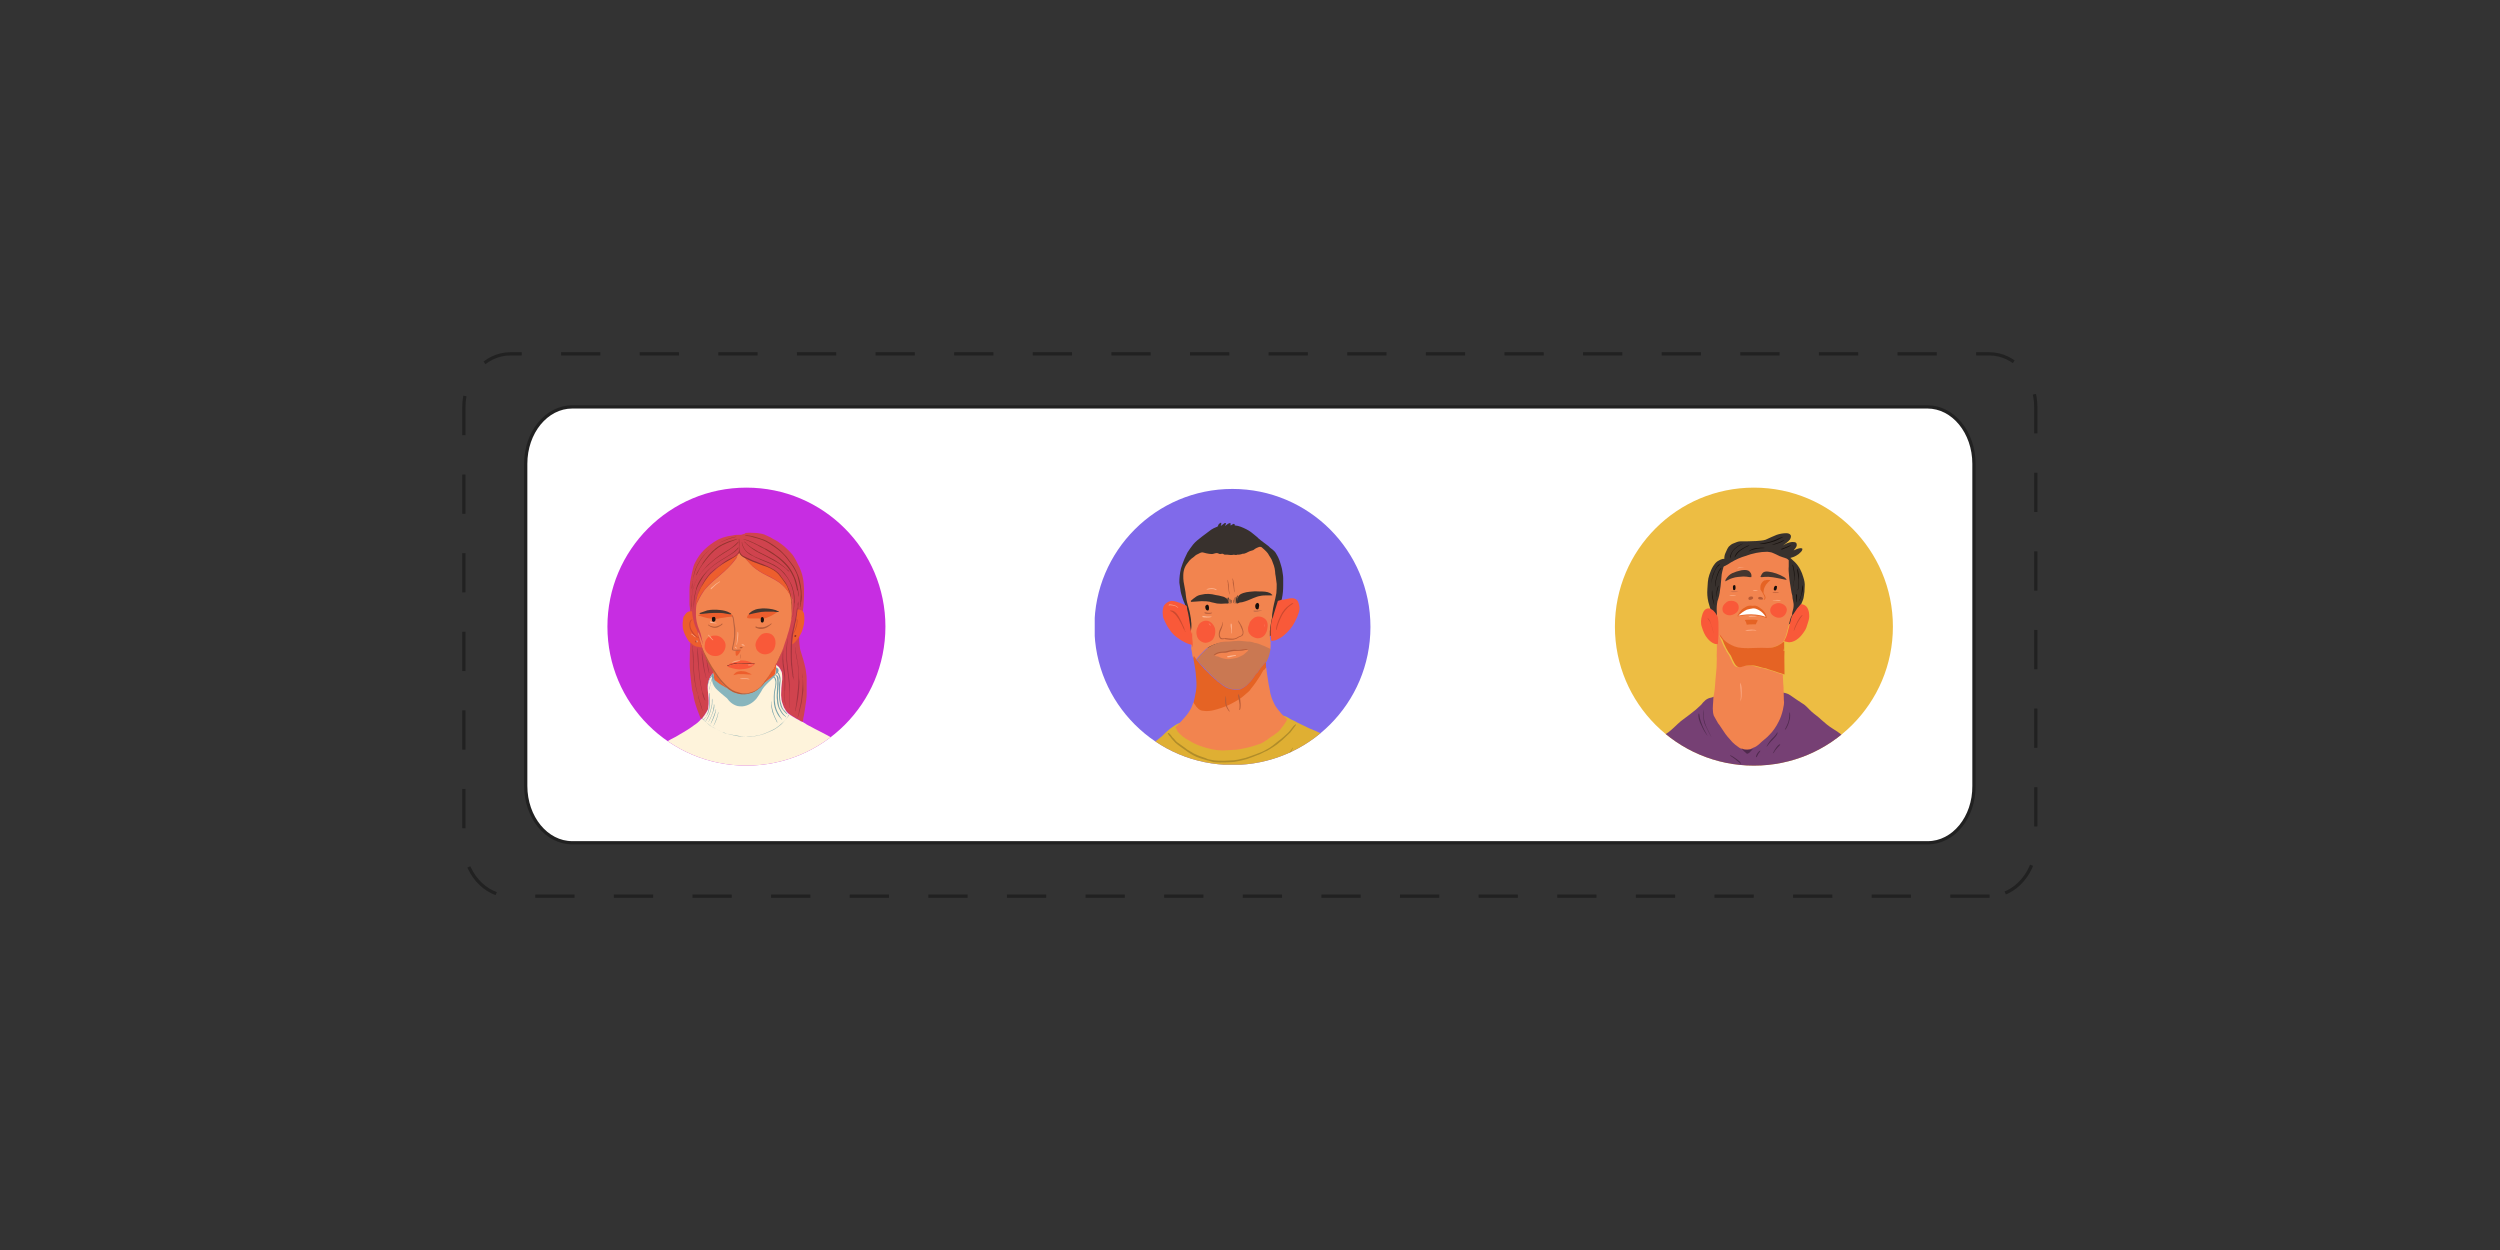 <?xml version="1.0" encoding="utf-8"?>
<!-- Generator: Adobe Illustrator 28.1.0, SVG Export Plug-In . SVG Version: 6.00 Build 0)  -->
<svg version="1.1" id="Layer_1" xmlns="http://www.w3.org/2000/svg" xmlns:xlink="http://www.w3.org/1999/xlink" x="0px" y="0px"
	 viewBox="0 0 768 384" style="enable-background:new 0 0 768 384;" xml:space="preserve">
<rect x="0" y="0" width="768" height="384" fill="#333333" stroke="none"/>
<style type="text/css">
	.st0{fill:#FFFFFF;stroke:#212121;}
	.st1{fill:none;stroke:#212121;stroke-dasharray:12.075,12.075;}
	.st2{clip-path:url(#SVGID_00000098939377877564149290000007493142809573751940_);}
	.st3{fill:#C72DE2;}
	.st4{clip-path:url(#SVGID_00000099645645385477297860000011612044167081608595_);}
	.st5{fill:#D0434E;}
	.st6{fill:#FEF3DB;}
	.st7{fill:#88B5BD;}
	.st8{fill:#F2844F;}
	.st9{fill:#ED5E2D;}
	.st10{fill:#FCB492;}
	.st11{fill:#91332E;}
	.st12{fill:#453730;}
	.st13{fill:#BA6442;}
	.st14{fill:#16100D;}
	.st15{fill:#CC492F;}
	.st16{fill:#FCBB9C;}
	.st17{fill:#B75D38;}
	.st18{fill:#FCB897;}
	.st19{fill:#F95939;}
	.st20{fill:#FCBEA3;}
	.st21{fill:#8C2B26;}
	.st22{fill:#FBA886;}
	.st23{fill:#B65B36;}
	.st24{fill:#B95D38;}
	.st25{fill:#FBAF8D;}
	.st26{fill:#FA7A60;}
	.st27{fill:#76A1A9;}
	.st28{fill:#A3343E;}
	.st29{clip-path:url(#SVGID_00000031169345601489833210000005151944972402250642_);}
	.st30{fill:#806AEA;}
	.st31{clip-path:url(#SVGID_00000041255420325169861290000008182175269075350166_);}
	.st32{fill:#DFAF33;}
	.st33{fill:#38312D;}
	.st34{fill:#CA7852;}
	.st35{fill:#E56324;}
	.st36{fill:#FCB692;}
	.st37{fill:#160E0B;}
	.st38{fill:#FDB694;}
	.st39{fill:#BF6948;}
	.st40{fill:#BB613E;}
	.st41{fill:#FDB693;}
	.st42{fill:#BA5F3B;}
	.st43{fill:#FEB797;}
	.st44{fill:#FB9980;}
	.st45{fill:#FF8066;}
	.st46{fill:#B85C37;}
	.st47{fill:#B75B37;}
	.st48{fill:#FCB693;}
	.st49{fill:#B08C29;}
	.st50{clip-path:url(#SVGID_00000114061225082745289230000015048791784402004136_);}
	.st51{fill:#EDBD43;}
	.st52{clip-path:url(#SVGID_00000000210289012468571820000007286300821251450804_);}
	.st53{fill:#764074;}
	.st54{fill:#150F0C;}
	.st55{fill:#FDB697;}
	.st56{fill:#45362F;}
	.st57{fill:#FCB48E;}
	.st58{fill:#BE6547;}
	.st59{fill:#FBB38E;}
	.st60{fill:#B65A35;}
	.st61{fill:#FBB48F;}
	.st62{fill:#FBA187;}
	.st63{fill:#FFFFFF;}
	.st64{fill:#FBB898;}
	.st65{fill:#FFB18D;}
	.st66{fill:#4F2A4D;}
</style>
<path class="st0" d="M592.2,258.9H175.8c-7.9,0-14.3-7.8-14.3-17.5v-98.9c0-9.7,6.4-17.5,14.3-17.5h416.3c7.9,0,14.3,7.8,14.3,17.5
	v98.9C606.5,251.1,600.1,258.9,592.2,258.9z"/>
<g>
	<path class="st1" d="M611.2,275.3H156.8c-7.9,0-14.3-7.3-14.3-16.4V125.1c0-9.1,6.4-16.4,14.3-16.4h454.3c7.9,0,14.3,7.3,14.3,16.4
		v133.8C625.5,267.8,619.1,275.3,611.2,275.3z"/>
</g>
<g>
	<g>
		<g>
			<defs>
				<circle id="SVGID_00000004505036969860848530000011917162513644567485_" cx="229.3" cy="192.5" r="42.7"/>
			</defs>
			<clipPath id="SVGID_00000018942888448159788260000014030790612213067924_">
				<use xlink:href="#SVGID_00000004505036969860848530000011917162513644567485_"  style="overflow:visible;"/>
			</clipPath>
			<g style="clip-path:url(#SVGID_00000018942888448159788260000014030790612213067924_);">
				<g>
					<g>
						<rect id="SVGID_2_" x="186.5" y="149.8" class="st3" width="85.5" height="85.5"/>
					</g>
					<g>
						<g>
							<g>
								<defs>
									<rect id="SVGID_00000183942382606823278590000006275283333047509650_" x="186.5" y="149.8" width="85.5" height="85.5"/>
								</defs>
								<clipPath id="SVGID_00000130636229906677371750000012505682254912849341_">
									<use xlink:href="#SVGID_00000183942382606823278590000006275283333047509650_"  style="overflow:visible;"/>
								</clipPath>
								<g style="clip-path:url(#SVGID_00000130636229906677371750000012505682254912849341_);">
									<g>
										<path class="st5" d="M229.4,163.7c0.8-0.1,1.5,0,2.3,0c0.7,0,1.3,0.1,1.9,0.2c0.9,0.1,1.7,0.5,2.5,0.9
											c0.4,0.2,0.9,0.4,1.3,0.7c0.7,0.4,1.4,0.7,2,1.2c0.6,0.4,1.1,0.8,1.6,1.2c0.9,0.8,1.8,1.7,2.6,2.7
											c0.3,0.5,0.6,0.9,0.9,1.5c0.4,0.7,0.7,1.5,1.1,2.2c0.5,1.1,0.9,2.3,1.1,3.5c0.2,1,0.2,2,0.3,3.1c0,1.3,0,2.6-0.1,3.9
											c0,0.5-0.1,1-0.1,1.6c-0.1,0.8-0.2,1.6-0.4,2.4c-0.2,1-0.4,2-0.6,3.1c-0.1,0.6-0.2,1.1-0.2,1.8c-0.1,0.8-0.1,1.5-0.1,2.2
											s0,1.3,0.1,2c0.1,0.6,0.1,1.3,0.3,1.9c0.6,1.9,1.2,3.8,1.6,5.8c0.1,0.9,0.3,1.9,0.3,2.8c0,0.7,0,1.4,0,2.1
											c0,0.5,0,1,0,1.6c0,0.4,0,0.9,0,1.2c0,1.2-0.2,2.4-0.4,3.7c-0.2,1.1-0.3,2.3-0.6,3.5c-0.1,0.4-0.1,0.8-0.1,1.2h-0.1
											c-0.5-0.1-0.9-0.4-1.4-0.7c-0.7-0.3-1.3-0.8-1.9-1.1c-0.8-0.5-1.4-1-1.9-1.7c-0.2-0.3-0.4-0.7-0.6-1
											c-0.2-0.5-0.3-0.9-0.5-1.4c-0.2-0.6-0.3-1.2-0.3-1.8c-0.1-0.6,0-1.2,0-1.9c0-1.2,0.2-2.3,0.3-3.5c0-0.7,0-1.4-0.1-2
											c-0.1-0.4-0.3-0.8-0.5-1.1s-0.4-0.7-0.7-0.9c-0.4-0.3-0.8-0.7-1.2-0.9c-0.6-0.3-1.3-0.5-1.9-0.7c-0.6-0.1-1.3,0-1.9,0
											c-1.2,0.1-2.4,0.2-3.6,0.3c-1.9,0.2-3.7,0.5-5.5,0.8c-0.5,0-0.9,0.1-1.4,0.2c-0.6,0.2-1.2,0.4-1.9,0.7
											c-1.1,0.5-2.1,1.2-2.9,2.1c-0.3,0.4-0.6,0.9-0.8,1.3c-0.3,0.9-0.5,1.8-0.5,2.7c0,1.4,0.3,2.7,0.3,4.1c0,0.7,0,1.3-0.1,1.9
											c0,0.2,0,0.5-0.1,0.7c-0.2,0.5-0.5,0.9-0.8,1.4c-0.2,0.4-0.5,0.7-0.7,1c-0.1,0.1-0.2,0.3-0.3,0.4
											c-0.1,0.1-0.3,0.2-0.4,0.3c-0.2-0.4-0.3-0.9-0.5-1.3c-0.2-0.5-0.4-1.1-0.6-1.6c-0.3-0.8-0.6-1.7-0.8-2.5
											c-0.2-0.6-0.3-1.3-0.4-1.9c-0.1-0.5-0.2-1-0.4-1.6c-0.1-0.6-0.1-1.1-0.2-1.7c-0.2-1.7-0.4-3.5-0.5-5.2
											c-0.1-1.1,0-2.3,0-3.4c0-1,0-1.9,0.1-2.9c0-0.8,0.1-1.5,0.2-2.2c0.1-1.8,0.1-3.5,0-5.3c0-1.1-0.2-2.2-0.2-3.3
											c0-0.8-0.1-1.6-0.2-2.3c0-0.5,0-1,0-1.6c0-0.8,0-1.6,0-2.3c0-1.4,0.1-2.8,0.4-4.1c0.2-0.8,0.3-1.6,0.5-2.3
											c0.2-0.9,0.4-1.8,0.8-2.5c0.4-0.8,0.8-1.5,1.3-2.2c0.9-1.3,2.1-2.4,3.4-3.4c0.8-0.6,1.6-1.1,2.5-1.6
											c0.9-0.4,1.7-0.7,2.6-0.9c0.7-0.2,1.5-0.2,2.2-0.4c0.4-0.1,0.9-0.1,1.3-0.1c0.3,0,0.6,0,0.9,0c0.4-0.2,0.9-0.3,1.3-0.4
											C228.7,163.7,229,163.7,229.4,163.7z"/>
										<path class="st6" d="M270.6,254.7c0.2-0.3,0.3-0.7,0.3-1.1c-0.2-3.7-0.9-7.4-2-10.9c-0.6-1.8-1.3-3.6-2.2-5.3
											c-0.8-1.7-1.8-3.2-2.9-4.6c-0.2-0.2-0.4-0.4-0.6-0.6c0,0,0-0.1-0.1-0.1c-0.8-1.1-1.8-2-2.9-2.7c-0.1-0.1-0.3-0.3-0.4-0.4
											c-0.3-0.3-0.6-0.5-1-0.5c-0.1-0.1-0.2-0.2-0.3-0.2c-0.9-0.6-1.8-1.1-2.8-1.6c-0.7-0.3-1.3-0.7-1.9-1
											c-0.8-0.4-1.7-0.9-2.5-1.3c-0.7-0.3-1.3-0.7-1.9-1c-0.7-0.4-1.5-0.7-2.1-1.2c-0.2-0.1-0.5-0.2-0.6-0.4h-0.1
											c-0.5-0.1-0.9-0.4-1.4-0.7c-0.7-0.3-1.3-0.8-1.9-1.1c-0.8-0.5-1.5-1-1.9-1.7c-0.2-0.3-0.4-0.7-0.6-1
											c-0.2-0.5-0.3-0.9-0.5-1.4c-0.2-0.6-0.3-1.2-0.3-1.8c-0.1-0.6,0-1.2,0-1.9c0-1.2,0.2-2.3,0.3-3.5c0-0.7,0-1.4-0.1-2
											c-0.1-0.4-0.3-0.8-0.5-1.1s-0.4-0.7-0.7-0.9c-0.4-0.3-0.8-0.6-1.2-0.9c-0.6-0.3-1.3-0.5-1.9-0.7c-0.6-0.1-1.3,0-1.9,0
											c-1.2,0-2.4,0.2-3.6,0.3c-1.9,0.2-3.7,0.5-5.5,0.8c-0.5,0-0.9,0.1-1.4,0.2c-0.6,0.2-1.2,0.4-1.9,0.7
											c-1.1,0.5-2.1,1.2-2.9,2.1c-0.3,0.4-0.6,0.9-0.8,1.3c-0.3,0.9-0.5,1.8-0.5,2.7c0,1.4,0.3,2.7,0.3,4.1c0,0.7,0,1.3-0.1,1.9
											c0,0.2,0,0.5-0.1,0.7c-0.2,0.5-0.5,0.9-0.8,1.4c-0.2,0.4-0.5,0.7-0.7,1c-0.1,0.1-0.2,0.3-0.3,0.4
											c-0.1,0.1-0.3,0.2-0.4,0.3c-0.6,0.7-1.3,1.3-2.1,1.8c-1.3,1-2.8,1.9-4.2,2.7c-0.9,0.6-1.9,1.1-2.9,1.6
											c-1.6,0.9-3,1.9-4.5,3c-0.8,0.6-1.5,1.1-2.2,1.7c-0.7,0.6-1.3,1.2-1.9,1.9c-0.6,0.6-1.2,1.1-1.7,1.8
											c-0.1,0.2-0.3,0.3-0.4,0.5c-0.3,0.2-0.7,0.5-1,0.8c-0.5,0.4-0.9,1-1.4,1.6s-0.9,1.3-1.3,1.9c-0.8,1.4-1.3,2.9-1.7,4.4
											c-0.4,1.7-0.7,3.3-0.9,5s-0.5,3.4-0.7,5.1H271v-0.1H270.6z"/>
										<path class="st7" d="M238.3,207c0.1-0.1,0.2-0.2,0.4-0.3c0,0.2-0.2,0.3-0.3,0.5c-0.1,0.1-0.1,0.3-0.2,0.4
											c-0.7,0.7-1.4,1.3-2.1,2c-0.9,0.9-1.8,1.8-2.3,2.9c-0.4,0.7-0.9,1.4-1.4,2.1c-1.1,1.3-2.7,2.3-4.4,2.4
											c-0.5,0-0.9,0-1.4-0.1c-0.8-0.2-1.5-0.6-2.1-1.1c-0.4-0.3-0.7-0.7-1-1.1c-0.2-0.3-0.6-0.5-0.9-0.8
											c-0.7-0.6-1.5-1.2-2.2-1.9c-0.7-0.6-1.2-1.4-1.5-2.2c-0.1-0.4-0.1-0.7-0.2-1.1c0-0.3-0.1-0.6,0-0.9c0-0.1,0.1-0.1,0.1-0.1
											s0,0.1,0.1,0.2c0.4,0.1,0.4,0.6,0.8,0.6c0.1,0.3,0.4,0.4,0.6,0.6c0.1,0.1,0.2,0.1,0.3,0.1c0.1,0.1,0.2,0.3,0.3,0.4
											c0.1,0.2,0.3,0.2,0.5,0.3c0.3,0.2,0.6,0.5,0.9,0.6c0.3,0.1,0.7,0.3,1,0.6c0.2,0.1,0.4,0.2,0.6,0.3
											c0.2,0.3,0.6,0.4,0.9,0.6c0.1,0.1,0.1,0.2,0.3,0.3c0.4,0.1,0.9,0.3,1.2,0.4c0.3,0.1,0.6,0.1,0.9,0.3c0.2,0,0.4,0,0.5,0
											c0.7,0,1.3,0,2,0c0.9-0.3,1.7-0.6,2.5-1c0.4-0.2,0.8-0.5,1.1-0.8c0.1-0.2,0.3-0.3,0.5-0.5c0.1-0.1,0.2-0.1,0.3-0.3
											s0.2-0.4,0.4-0.6c0.4-0.4,0.8-0.7,1.2-0.9s0.7-0.5,0.9-0.8c0.3-0.3,0.6-0.5,0.9-0.8C237.9,207.4,238.1,207.2,238.3,207z"
											/>
									</g>
									<g>
										<path class="st8" d="M226.6,170.4c0.2-0.1,0.4-0.3,0.6-0.5c0.5,0.6,1.1,1.1,1.8,1.5h-0.1c0.2,0.4,0.5,0.7,0.8,1
											c0.5,0.6,1,1.1,1.6,1.7c1.2,1,2.6,1.9,4,2.6c1.4,0.7,2.8,1.4,4.1,2.3c1.3,1,2.4,2.1,3.2,3.6c0.2,0.4,0.4,0.8,0.6,1.1
											c0,0.1,0.1,0.3,0.2,0.4s0,0.3,0,0.4c0,0.6,0,1.3,0,1.9c0,0.7-0.1,1.5-0.1,2.2c0,0.6-0.1,1.1-0.2,1.7
											c-0.1,0.7-0.3,1.4-0.4,2c-0.2,0.9-0.5,1.9-0.8,2.8c-0.1,0.5-0.3,1-0.5,1.6c-0.2,0.5-0.3,0.9-0.5,1.5
											c-0.2,0.8-0.5,1.5-0.8,2.2c-0.5,1.1-1,2.2-1.5,3.3v-0.1c-0.1,0.2-0.2,0.3-0.3,0.5c-0.4,0.8-0.7,1.5-1.2,2.2
											c-0.3,0.6-0.7,1.1-1,1.7c-0.2,0.4-0.5,0.8-0.8,1.1c-0.1,0.2-0.3,0.4-0.4,0.6c-0.2,0.3-0.5,0.6-0.8,0.9
											c-0.4,0.4-0.9,0.7-1.2,1.1c-0.2,0.2-0.4,0.4-0.7,0.5c-0.4,0.2-0.8,0.4-1.2,0.6c-0.7,0.2-1.3,0.3-2,0.3c-0.6,0-1.1,0-1.7,0
											c-0.9-0.1-1.7-0.3-2.5-0.8c-0.5-0.3-0.9-0.6-1.4-0.9c0,0-0.1,0-0.2-0.1c0,0,0.1,0,0.2,0v-0.1c-0.3-0.1-0.5-0.4-0.7-0.6
											c-0.9-0.9-1.8-2-2.5-3.1c-0.1-0.2-0.3-0.5-0.5-0.8s-0.4-0.5-0.5-0.9c0,0.1-0.1,0.2-0.1,0.3c-0.3-0.5-0.6-1-0.8-1.5
											c-0.3-0.6-0.5-1.2-0.9-1.8c-0.6-1.2-1.2-2.4-1.6-3.7c0,0,0-0.1-0.1-0.2c-0.1-0.3-0.1-0.7-0.3-0.9c-0.3-1-0.6-2-0.9-3
											c-0.1-0.4-0.2-0.7-0.2-1.1c0.2,0.3,0.3,0.6,0.5,0.9c0.4,0.9,0.7,1.8,1,2.7c0,0.1,0,0.2,0,0.3c0,0,0,0,0.1,0
											c0-0.4-0.1-0.7-0.2-1.1c-0.1-0.5-0.2-0.9-0.3-1.4s-0.3-1.1-0.5-1.6c-0.4-0.9-0.7-1.8-0.9-2.8c-0.1-0.6-0.2-1.2-0.2-1.8
											c0-0.5,0-1.1,0-1.6c0-0.7,0.1-1.4,0.2-2c0,0,0,0.1,0,0.2c0.1-0.3,0.2-0.6,0.4-0.9c0.3-0.7,0.7-1.4,1.1-2.1
											c0.5-0.8,1-1.6,1.7-2.3c1.1-1.2,2.4-2.3,3.7-3.4c0.5-0.5,1.1-0.9,1.6-1.4c0.8-0.8,1.6-1.5,2.3-2.3c0.5-0.6,1-1.2,1.5-1.9
											C226.3,171.1,226.5,170.8,226.6,170.4C226.7,170.4,226.6,170.4,226.6,170.4z"/>
										<path class="st9" d="M224.7,171.6c0.7-0.3,1.3-0.8,1.9-1.1h0.1c-0.1,0.3-0.4,0.6-0.6,0.9c-0.5,0.6-0.9,1.2-1.5,1.9
											c-0.7,0.9-1.6,1.6-2.3,2.3c-0.5,0.5-1.1,0.9-1.6,1.4c-1.2,1.1-2.6,2.1-3.7,3.4c-0.6,0.7-1.2,1.5-1.7,2.3
											c-0.4,0.7-0.8,1.4-1.1,2.1c-0.1,0.3-0.2,0.6-0.4,0.9c0,0,0-0.1,0-0.2c0.1-0.7,0.2-1.3,0.3-2c0.3-1.4,0.9-2.8,1.7-4
											c0.5-0.8,1.1-1.6,1.7-2.2c0.4-0.5,0.9-1,1.4-1.4c0.4-0.4,0.8-0.7,1.2-1.1C221.7,173.5,223.1,172.4,224.7,171.6z"/>
										<path class="st9" d="M228.8,171.3h0.1c0.4,0.2,0.8,0.4,1.1,0.6c0.7,0.3,1.3,0.7,2.1,0.9c0.4,0.1,0.8,0.3,1.2,0.4
											c0.9,0.3,1.7,0.6,2.5,0.9c0.9,0.3,1.7,0.7,2.5,1.3c0.4,0.2,0.7,0.6,1,0.9c0.4,0.4,0.8,0.9,1.1,1.3c0.4,0.5,0.8,0.9,1,1.5
											c0.6,0.9,1.1,1.9,1.4,3c0.1,0.6,0.4,1.1,0.5,1.8c-0.1-0.1-0.1-0.3-0.2-0.4c-0.1-0.4-0.4-0.8-0.6-1.1
											c-0.8-1.4-1.9-2.6-3.2-3.6c-1.3-0.9-2.7-1.7-4.1-2.3c-1.4-0.7-2.8-1.6-4-2.6c-0.6-0.5-1.1-1.1-1.6-1.7
											C229.3,172,229,171.7,228.8,171.3z"/>
										<path class="st9" d="M244.7,189.2c0.1-0.7,0.2-1.3,0.2-2c0.5,0,1,0.1,1.5,0.4c0.3,0.2,0.5,0.6,0.6,0.9
											c0.1,0.5,0.1,1.1,0.1,1.7c0,1-0.2,2.1-0.5,3c-0.2,0.8-0.5,1.4-0.9,2.1c-0.6,1-1.4,2-2.3,2.7c0-0.7,0-1.3,0.1-2
											c0.1-1.1,0.3-2.3,0.6-3.4C244.2,191.5,244.5,190.4,244.7,189.2z"/>
										<path class="st9" d="M235,187.5c0.9,0,1.8,0,2.7,0c0.3,0,0.7,0.1,1,0.2c0.1,0,0.3,0,0.3,0.2c-0.1,0-0.2,0.1-0.3,0.2
											c-0.2,0.2-0.5,0.3-0.8,0.5c-0.9,0.6-2,1.1-3.1,1.4c-0.5,0.1-1,0.1-1.6,0c-0.3,0-0.6,0-0.9,0c-0.4,0-0.9,0-1.3,0
											c-0.4,0-0.9,0-1.3-0.1c-0.1,0-0.2-0.1-0.2-0.2c0-0.6,0.5-1,0.9-1.4c0.1-0.1,0.3,0,0.4-0.1c0.1,0,0.2-0.1,0.3-0.1
											c0.7-0.1,1.3-0.2,1.9-0.3C233.7,187.6,234.4,187.5,235,187.5z"/>
										<path class="st9" d="M219.5,187.7c0.5,0,0.9,0,1.4,0c0.6,0,1.1,0.1,1.7,0.2c0.5,0.1,1.1,0.2,1.6,0.5
											c0.3,0.2,0.6,0.4,0.9,0.7c0,0,0,0.1,0,0.2c0,0-0.1,0-0.2,0.1c-1,0.1-1.9,0.2-2.9,0.4c-0.5,0-1,0.2-1.6,0.3
											c-0.4,0-0.8,0-1.2,0c-0.6,0-1.2-0.1-1.8-0.2c-0.4-0.1-0.8-0.2-1.2-0.3c-0.3-0.1-0.6-0.2-0.9-0.3c-0.2-0.1-0.5-0.1-0.7-0.2
											c-0.1,0-0.1-0.2,0-0.2s0.3,0,0.4-0.1c0.1,0,0.2-0.2,0.3-0.2c0.4-0.1,0.9-0.1,1.4-0.2C217.7,187.9,218.6,187.8,219.5,187.7
											z"/>
										<path class="st9" d="M210.6,188.6c0.3-0.4,0.7-0.7,1.2-0.8c0.2,0,0.5,0,0.8,0c0,0.6,0.1,1.1,0.2,1.7
											c0.1,0.6,0.3,1.2,0.4,1.8c0.1,0.4,0.3,0.8,0.4,1.2c0.2,0.4,0.4,0.9,0.6,1.3c0,0.4,0.1,0.7,0.2,1.1c0.2,1,0.5,2,0.9,3
											c0.1,0.3,0.2,0.6,0.3,0.9v0.1c-0.4,0-0.8-0.1-1.1-0.2c-0.4,0-0.8-0.1-1.1-0.3c-0.5-0.2-0.9-0.7-1.4-1
											c-0.6-0.5-0.9-1.2-1.3-1.9c-0.4-0.7-0.7-1.5-0.9-2.4c-0.1-0.5-0.1-1.1-0.1-1.6c0.1-0.7,0.1-1.4,0.3-2.1
											C210.2,189.3,210.3,188.9,210.6,188.6z"/>
										<path class="st8" d="M246.5,191.7C246.7,191.7,246.5,191.8,246.5,191.7L246.5,191.7z"/>
										<path class="st9" d="M226.9,199.6c0.1,0,0.3,0,0.5,0s0.1,0.2,0.1,0.3c-0.1,0.2-0.2,0.4-0.3,0.6c-0.2,0.3-0.4,0.6-0.7,0.9
											c-0.1,0.1-0.3,0-0.4,0c-0.1-0.2-0.1-0.4-0.1-0.6c0-0.3-0.1-0.6,0-0.9c0-0.1,0.1-0.1,0.2-0.1
											C226.4,199.7,226.7,199.6,226.9,199.6z"/>
										<path class="st9" d="M238.2,204.1c0.1-0.1,0.2-0.3,0.3-0.5v0.1c0,0.5-0.1,0.9-0.1,1.4c-0.1,0.6-0.1,1.3-0.2,1.9
											c-0.1,0.2-0.4,0.4-0.6,0.6c-0.7,0.6-1.5,1.2-2.3,1.8c-0.1,0.1-0.3,0.2-0.5,0.2c0-0.2,0.2-0.4,0.4-0.6
											c0.3-0.4,0.6-0.7,0.8-1.1c0.3-0.6,0.7-1.1,1-1.7C237.5,205.7,237.9,204.9,238.2,204.1z"/>
										<path class="st9" d="M219,206c0-0.1,0-0.2,0.1-0.3c0.1,0.3,0.3,0.6,0.5,0.9c0.2,0.2,0.3,0.5,0.5,0.8
											c0.7,1.1,1.5,2.2,2.5,3.1c0.2,0.2,0.4,0.5,0.7,0.6v0.1c0,0-0.1,0-0.2,0c-0.3,0-0.5-0.2-0.8-0.4c-0.9-0.4-1.6-1-2.4-1.6
											c-0.1-0.1-0.3-0.2-0.4-0.4l-0.1-0.1c0-0.1-0.1-0.3-0.1-0.5c0-0.4-0.1-0.9-0.2-1.2C219.1,206.6,219,206.3,219,206L219,206z
											"/>
										<path class="st9" d="M226.7,206.3c0.5-0.1,0.9-0.2,1.4-0.1c0.6,0,1.1,0.1,1.6,0.4c0.3,0.1,0.6,0.2,0.9,0.4
											c0.1,0,0.2,0.2,0.3,0.3c-0.1,0-0.2-0.1-0.4-0.1s-0.4,0-0.5,0c-0.5,0-1-0.1-1.5-0.1c-0.6,0-1.2,0-1.8,0
											c-0.5,0.1-0.9,0.2-1.4,0.3C225.7,206.8,226.2,206.4,226.7,206.3z"/>
									</g>
									<g>
										<path class="st10" d="M220.8,178.8c0.1-0.1,0.3-0.2,0.4-0.2c0,0.1,0,0.2-0.1,0.2c-1,0.6-1.8,1.4-2.6,2.2c0,0-0.1,0-0.2,0
											c0-0.3,0.2-0.5,0.4-0.6C219.4,179.8,220,179.2,220.8,178.8z"/>
										<g>
											<path class="st11" d="M246,179.9c-0.2-1-0.4-2.1-0.8-3.1c-0.4-1-0.9-2.1-1.5-3c-0.7-0.9-1.4-1.9-2.1-2.8
												c-0.9-0.9-1.7-1.9-2.7-2.6c-0.7-0.5-1.3-1-2-1.4s-1.4-0.9-2.2-1.2c-0.6-0.2-1.2-0.4-1.8-0.6c-0.6-0.2-1.2-0.3-1.8-0.5
												c-0.4-0.1-0.9-0.2-1.4-0.2c-0.2-0.1-0.5,0-0.8-0.1v0.1c0.1,0,0.2,0.1,0.3,0.1c0.8,0.1,1.6,0.2,2.3,0.5
												c1.7,0.4,3.3,0.9,4.7,1.8c0.6,0.4,1.2,0.8,1.8,1.2s1.2,0.9,1.8,1.4c0.9,0.8,1.7,1.7,2.4,2.7c0.7,0.9,1.4,1.8,1.9,2.8
												c0.5,0.9,0.9,1.8,1.1,2.8c0.2,0.9,0.4,1.8,0.6,2.6c0.1,0.7,0.2,1.4,0.2,2.1c0,0.6-0.1,1.2-0.1,1.9c0,0.2-0.1,0.4,0,0.7
												l0,0c0,0.2-0.1,0.5-0.1,0.8c0,0.2-0.1,0.4-0.1,0.6c0,0,0,0,0.1,0c0.1-0.5,0.3-0.9,0.3-1.4l0,0c0.1-0.5,0.2-1,0.2-1.6
												C246.3,182.1,246.2,181,246,179.9z"/>
											<path class="st11" d="M228.8,166.4h-0.1c0,0.2,0.2,0.3,0.3,0.4c0.6,0.7,1.3,1.2,2.1,1.8c0.7,0.5,1.4,0.9,2.2,1.3
												c1,0.5,2.1,1,3.1,1.6c1.3,0.7,2.5,1.3,3.7,2.2c0.7,0.5,1.4,1,2,1.7c0,0,0.1,0.1,0.2,0.1l0,0c0.1,0.1,0.2,0.2,0.3,0.3l0,0
												c0,0.1,0,0.1,0.1,0.1c-0.1-0.1-0.2-0.2-0.3-0.4s-0.3-0.4-0.5-0.5c-1.3-1.2-2.7-2.2-4.2-3.1c-0.9-0.5-1.8-0.9-2.7-1.4
												c-0.7-0.4-1.5-0.7-2.2-1.1c-0.7-0.4-1.4-0.9-2.1-1.3c-0.6-0.4-1.1-0.9-1.6-1.3l0,0C229,166.6,228.9,166.5,228.8,166.4z"
												/>
											<path class="st11" d="M219.4,173.6c1.5-1.1,3.1-2,4.7-3c0.9-0.6,1.8-1.1,2.5-1.9c0.1-0.1,0.3-0.3,0.2-0.6
												c-0.4,0.6-0.9,1-1.5,1.5c-0.7,0.5-1.4,1-2.1,1.4c-0.9,0.5-1.8,1.1-2.7,1.7c-0.8,0.5-1.5,1.1-2.2,1.7
												c-2,1.8-3.7,3.9-4.5,6.5c0,0.1,0,0.2,0,0.3l0,0c-0.4,1.4-0.7,2.8-0.7,4.3c0,0.4,0,0.8,0,1.2c0,0.2,0,0.4,0,0.6
												c0.1-1.2,0.1-2.5,0.3-3.7c0.1-0.7,0.3-1.4,0.4-2c0.3-1.2,0.9-2.3,1.6-3.4C216.4,176.3,217.8,174.8,219.4,173.6z"/>
											<path class="st11" d="M244.1,184.3c0-0.7,0-1.4-0.2-2.1c-0.2-0.9-0.4-1.9-0.8-2.7c-0.5-1-1-2-1.8-3
												c-0.3-0.5-0.8-0.9-1.2-1.3c-0.4-0.4-0.9-0.8-1.4-1.1c-0.5-0.4-1.1-0.7-1.6-0.9c-0.9-0.5-1.9-0.8-2.8-1.2
												c-0.8-0.3-1.7-0.7-2.4-1c-0.8-0.4-1.6-0.9-2.3-1.4c-0.4-0.3-0.8-0.8-1-1.2c-0.3-0.5-0.4-0.9-0.6-1.5c0-0.1,0-0.2,0-0.3
												c-0.2,0-0.1,0.2-0.1,0.3c0.1,0.6,0.3,1.1,0.6,1.6s0.6,0.9,1.1,1.3s0.9,0.7,1.5,0.9c0.4,0.2,0.8,0.4,1.1,0.6
												c0.5,0.2,1,0.4,1.5,0.7c0.5,0.2,1,0.4,1.5,0.6c1.5,0.6,3,1.3,4.3,2.3c0.5,0.4,0.9,0.8,1.3,1.3c1.9,2,2.9,4.7,3.1,7.5
												c0,0.6,0,1.1,0,1.7c0,0.2,0,0.4,0,0.6c-0.1,1.2-0.1,2.3-0.4,3.5c0.1,0,0.1-0.1,0.1-0.2c0.2-1,0.3-2.1,0.4-3.2
												c0-0.2,0-0.4,0-0.6C244.2,185,244.1,184.7,244.1,184.3z"/>
											<path class="st11" d="M226.8,169.8c-0.2,0.3-0.6,0.6-0.9,0.9c-0.5,0.4-1,0.6-1.6,0.9c-0.4,0.2-0.8,0.4-1.1,0.6
												c-0.5,0.3-0.9,0.6-1.3,0.9c-0.4,0.3-0.8,0.6-1.2,0.9c-0.1,0.1-0.2,0.1-0.3,0.2c-0.3,0.2-0.5,0.4-0.8,0.6
												c-0.5,0.4-0.9,0.8-1.4,1.2c-0.6,0.7-1.1,1.4-1.6,2.1c-0.5,0.8-0.9,1.5-1.3,2.3c-0.2,0.3-0.3,0.7-0.5,1
												c-0.3,0.8-0.6,1.5-0.8,2.4c0,0.1,0,0.2,0,0.3c0.1-1,0.6-2,1-2.9c0.1-0.3,0.3-0.5,0.4-0.8c0.7-1.2,1.4-2.3,2.2-3.4
												c0.6-0.8,1.3-1.4,2-2l0,0c0.6-0.6,1.3-1,2-1.5c1.2-0.8,2.5-1.4,3.7-2.2c0.6-0.3,1.1-0.8,1.6-1.4c0.2-0.2,0.2-0.4,0.2-0.7
												C226.9,169.4,226.9,169.6,226.8,169.8z"/>
											<path class="st11" d="M214.2,175.8c-0.1,0.3-0.3,0.6-0.3,0.9c0,0,0,0,0.1,0c0.1-0.3,0.2-0.6,0.4-0.9
												c0.4-0.9,0.9-1.7,1.5-2.5c0.8-1.1,1.6-2.2,2.6-3.2c1.3-1.4,2.9-2.5,4.7-3.2c1.1-0.5,2.3-0.8,3.3-1.3c0,0,0,0,0-0.1
												c-0.6,0.2-1.2,0.4-1.9,0.6c-0.4,0.1-0.8,0.2-1.2,0.4c-0.8,0.3-1.6,0.7-2.3,1.1c-1.7,1-3.1,2.5-4.3,4.1
												c-0.3,0.4-0.7,0.9-1,1.4c0,0,0,0,0,0.1l0,0C215.2,174.1,214.7,174.9,214.2,175.8z"/>
											<path class="st11" d="M212.5,180.5c0-0.5,0.1-1,0.2-1.6c0-0.2,0-0.4,0.1-0.5c0.1-0.7,0.3-1.4,0.5-2.1
												c0.3-1.1,0.7-2.2,1.3-3.2c0.8-1.4,1.7-2.7,2.8-3.7c0.7-0.7,1.4-1.2,2.2-1.8c0.6-0.4,1.2-0.8,1.8-1c0.8-0.4,1.6-0.7,2.4-1
												s1.7-0.5,2.5-0.7c-0.1,0-0.3,0-0.4,0c-1.6,0.3-3,0.9-4.4,1.6c-0.7,0.3-1.4,0.8-2,1.2c-1.3,0.9-2.5,1.9-3.4,3
												c-0.7,0.8-1.2,1.7-1.8,2.7c-0.4,0.8-0.8,1.6-1,2.5c-0.2,0.8-0.4,1.6-0.5,2.5c0,0.2-0.1,0.5-0.1,0.7c0,0.1,0,0.2,0,0.2
												c0,0.6-0.1,1.1-0.1,1.7C212.5,180.8,212.5,180.6,212.5,180.5z"/>
											<path class="st11" d="M245.2,181.3L245.2,181.3c0-0.1,0-0.3-0.1-0.4c-0.1-0.7-0.2-1.3-0.4-1.9c-0.2-1-0.7-1.9-1.1-2.8
												c-0.5-1-1.1-1.9-1.9-2.8c-0.7-0.8-1.5-1.5-2.4-2.2c-1.2-0.9-2.5-1.8-3.8-2.5c-0.1-0.1-0.3-0.2-0.5-0.2l0,0
												c-0.7-0.4-1.4-0.8-2.1-1.1c-0.9-0.5-1.9-0.9-2.8-1.3c-0.6-0.2-1.1-0.4-1.7-0.5c0,0,0,0,0,0.1c0.5,0.1,1,0.3,1.5,0.5
												c0.9,0.4,1.9,0.8,2.8,1.3c0.7,0.4,1.4,0.8,2.1,1.1c1.1,0.7,2.2,1.4,3.3,2.1c1,0.7,1.9,1.5,2.8,2.4
												c0.9,0.9,1.6,1.8,2.2,2.9c0.5,0.9,0.9,1.7,1.1,2.6c0.3,0.9,0.5,1.9,0.7,2.9L245.2,181.3c-0.1,0.2-0.1,0.3-0.1,0.4
												c0.1,0.5,0.1,1,0.1,1.6c0,0,0.1-0.1,0.1-0.2C245.4,182.5,245.3,182,245.2,181.3z"/>
											<path class="st11" d="M243,183.1c-0.1-0.6-0.3-1.2-0.5-1.8c-0.4-0.9-0.8-1.9-1.4-2.7c-0.4-0.5-0.8-1.1-1.2-1.6l0,0
												c0-0.1-0.1-0.2-0.2-0.3c-0.7-0.9-1.6-1.6-2.6-2.1c-0.9-0.5-1.9-0.9-2.8-1.3c-1-0.3-1.9-0.8-2.9-1.1
												c-0.9-0.4-1.7-0.8-2.6-1.2c-0.4-0.2-0.6-0.2-0.9-0.6l-0.3-0.2c0-0.2-0.2-0.4-0.3-0.6c-0.1-0.5-0.2-0.9-0.2-1.5
												c0-1.3,0.1-1.4,0-2.2c0-0.1,0-0.3,0-0.4H227c-0.1,0.3,0,0.6,0,0.9c0,0.4,0,0.7,0,1s0,0.6,0,0.9c0,0.2,0,0.4,0,0.6
												s0,0.5,0.1,0.7l0,0c0,0.1,0,0.3,0.1,0.4c0.2,0.5,0.7,0.9,1.2,1.2c0.9,0.5,1.8,0.9,2.7,1.3c0.5,0.2,1,0.4,1.6,0.6
												c0.9,0.4,1.9,0.7,2.8,1c0.8,0.3,1.5,0.7,2.2,1.1c0.8,0.5,1.4,1.1,2,1.9c0.6,0.8,1.2,1.6,1.8,2.5c0.3,0.5,0.5,1,0.7,1.6
												c0.1,0.3,0.3,0.6,0.4,1c0.1,0.4,0.2,0.8,0.3,1.2c0,0.4,0.1,0.9,0.2,1.3c0.1,0.8,0.1,1.7,0.1,2.5c0,1-0.1,2-0.2,3.1
												c0.1-0.1,0-0.2,0.1-0.4c0-0.5,0.1-0.9,0.1-1.4c0.1-1.1,0.2-2.3,0.1-3.5C243.2,184.3,243.1,183.7,243,183.1z"/>
											<path class="st11" d="M245.2,184.7c0,0.2-0.1,0.4-0.1,0.6c0,0.2-0.1,0.5,0,0.7c0,0.3,0,0.7-0.1,1.1c0,0,0.1,0.1,0.2,0.1
												c0-0.3,0-0.7,0-0.9C245.3,185.7,245.3,185.2,245.2,184.7z"/>
											<path class="st11" d="M212.4,185.4c0-1.2,0.1-2.4,0.3-3.6c0.1-0.9,0.4-1.7,0.7-2.5c0.1-0.3,0.2-0.5,0.4-0.8
												c0.1-0.3,0.3-0.6,0.5-0.9l0,0c0.3-0.6,0.8-1.2,1.2-1.8c0.6-0.7,1.2-1.4,1.9-2c0.6-0.6,1.2-1.1,1.9-1.7
												c0.1-0.1,0.3-0.2,0.5-0.4l0,0c0.8-0.6,1.6-1.1,2.5-1.7c1-0.6,2-1.2,2.9-1.9c0.6-0.4,1.2-0.9,1.7-1.6v-0.1
												c-0.2,0-0.3,0.2-0.4,0.3c-0.6,0.6-1.3,1.2-2,1.7s-1.4,0.9-2.1,1.3c-0.9,0.6-1.8,1.2-2.7,1.9c-0.7,0.6-1.4,1.2-2.1,1.8
												c-0.7,0.7-1.3,1.4-1.9,2.1c-0.5,0.6-0.9,1.2-1.3,1.9c-0.3,0.6-0.6,1.1-0.9,1.7c-0.2,0.5-0.3,1-0.5,1.5
												c-0.3,1-0.4,2.2-0.5,3.3c0,0.4,0,0.8,0,1.2c0,0.2,0,0.5,0,0.8c0,0.4,0,0.7,0,1.1h0.1
												C212.3,186.5,212.4,185.9,212.4,185.4z"/>
										</g>
										<path class="st12" d="M217.3,187.5c0.6-0.1,1.2-0.2,1.8-0.2c0.7,0,1.5,0,2.2,0.1c0.9,0.1,1.9,0.3,2.8,0.8
											c0.2,0.1,0.5,0.2,0.6,0.5c-0.2,0-0.4,0-0.6,0c-0.4-0.1-0.9-0.1-1.2-0.2c-0.5-0.1-1-0.2-1.6-0.2c-0.7,0-1.4,0-2.1,0
											c-0.9,0-1.7,0.1-2.6,0.2c-0.5,0.1-0.9,0.1-1.5,0.1c0,0-0.1,0-0.2,0c0-0.2,0.2-0.4,0.4-0.4
											C216,188,216.6,187.7,217.3,187.5z"/>
										<path class="st12" d="M239.1,187.8c-0.3-0.1-0.6-0.3-0.9-0.4c-0.6-0.2-1.2-0.3-1.9-0.4c-0.7-0.1-1.4-0.1-2.1-0.1
											c-0.9,0.1-1.8,0.1-2.7,0.6c-0.5,0.2-1,0.6-1.4,1c-0.1,0.1,0,0.2,0,0.3c0.2-0.1,0.5-0.1,0.7-0.2c0.6-0.1,1.2-0.3,1.9-0.4
											c1.6-0.4,3.3-0.3,5-0.3c0.3,0.1,0.7,0.1,1,0.1c0.2,0,0.4,0,0.6,0c0,0,0,0,0-0.1C239.2,187.9,239.1,187.8,239.1,187.8z"/>
										<path class="st13" d="M224.9,189h0.1c0.1,0.1,0.2,0.3,0.3,0.5c0.2,0.5,0.2,1.1,0.3,1.7c0.1,0.8,0.3,1.5,0.3,2.3
											c0,0.9,0,1.8-0.1,2.7c-0.1,0.8-0.3,1.6-0.5,2.4c0,0.3-0.1,0.5-0.1,0.8c0,0.1,0.2,0.2,0.3,0.2c0.4,0,0.8,0,1.2,0
											c0.3,0,0.6,0,0.9,0v0.1c-0.2,0.1-0.5,0.1-0.8,0.2c-0.4,0-0.8,0-1.2,0c-0.2,0-0.6-0.1-0.7-0.3c-0.1-0.5,0.1-1,0.2-1.5
											c0.2-0.9,0.3-1.7,0.4-2.6c0-0.6,0-1.3,0-1.9c0-0.9-0.2-1.9-0.3-2.9c0-0.5-0.1-1-0.4-1.4
											C224.9,189.2,224.9,189.1,224.9,189z"/>
										<path class="st14" d="M219.2,189.5c0.2,0,0.4,0,0.5,0.2s0.1,0.5,0.1,0.7s-0.1,0.4-0.3,0.5c-0.1,0.1-0.4,0.2-0.6,0
											s-0.2-0.4-0.2-0.6c0-0.2,0-0.5,0.1-0.7C219,189.6,219.1,189.6,219.2,189.5z"/>
										<path class="st14" d="M234,189.6c0.1-0.1,0.3,0,0.4,0c0.2,0.2,0.3,0.5,0.3,0.8s-0.1,0.6-0.3,0.8c-0.2,0.1-0.5,0-0.6-0.1
											c-0.1-0.2-0.1-0.5-0.1-0.8C233.7,189.9,233.8,189.7,234,189.6z"/>
										<path class="st15" d="M244.7,190.2c0-0.1,0-0.2,0-0.3c0,0.1,0.1,0.2,0.2,0.3c0.2,0.5,0.1,1,0,1.6c-0.2,0.9-0.5,1.9-1,2.7
											h-0.1c0,0,0-0.1,0-0.2c0.2-0.3,0.3-0.6,0.4-0.9c0.2-0.6,0.4-1.2,0.5-1.9C244.8,191.1,244.8,190.6,244.7,190.2z"/>
										<path class="st15" d="M211.9,191c0.1-0.3,0.3-0.6,0.7-0.7h0.1c0,0,0,0,0,0.1c-0.3,0.1-0.5,0.5-0.6,0.9
											c-0.1,0.8,0,1.7,0.5,2.4c0.4,0.7,0.9,1.3,1.6,1.9c0,0,0.1,0.1,0.1,0.2c0,0-0.1,0-0.2,0c-0.4-0.2-0.8-0.6-1.1-0.9
											c-0.6-0.7-1.1-1.5-1.2-2.4C211.7,191.9,211.7,191.5,211.9,191z"/>
										<path class="st16" d="M218.1,190.9c0.2,0,0.5,0.1,0.7,0.2c0.4,0.1,0.9,0.2,1.3,0.3v0.1c-0.5,0-0.9-0.1-1.4-0.1
											c-0.2,0-0.4-0.1-0.6-0.2C218.1,191.1,218.1,191,218.1,190.9z"/>
										<g>
											<path class="st17" d="M236.9,191.5c-0.1,0.1-0.3,0.2-0.5,0.4c-0.7,0.4-1.3,0.7-2.1,0.8c-0.3,0-0.7,0-1,0s-0.6,0-0.9-0.2
												l0,0c-0.1,0-0.2-0.1-0.3,0s0,0.3,0.2,0.4c0.3,0.1,0.6,0.2,0.9,0.3c0.7,0.1,1.4,0,2.1-0.3c0.4-0.2,0.8-0.4,1.1-0.7
												c0.2-0.1,0.4-0.3,0.6-0.5C237,191.5,237,191.4,236.9,191.5z"/>
											<path class="st17" d="M221.7,191.6c-0.1,0.1-0.2,0.2-0.3,0.3c-0.7,0.4-1.5,0.7-2.2,0.6c-0.5-0.1-1.1-0.2-1.5-0.6
												c0,0-0.1,0-0.2,0c0,0.1,0.1,0.2,0.2,0.3c0.4,0.3,0.9,0.5,1.3,0.6c0.5,0.1,1,0.1,1.5-0.1c0.4-0.2,0.8-0.4,1.2-0.7
												c0.1-0.1,0.2-0.2,0.3-0.3v-0.1C221.8,191.6,221.7,191.6,221.7,191.6z"/>
										</g>
										<path class="st18" d="M226.6,194.1h0.1c0.1,0.2,0.1,0.5,0.1,0.8c0,0.6-0.1,1.2-0.2,1.9c-0.1,0.4-0.1,0.9-0.3,1.3h-0.1
											c0-0.2,0.1-0.3,0.1-0.5C226.5,196.3,226.5,195.2,226.6,194.1z"/>
										<path class="st19" d="M235,194.5c0.6-0.1,1.3,0,1.9,0.3c0.5,0.3,0.9,0.8,1.1,1.3c0.4,1,0.3,2.3-0.2,3.3
											c-0.3,0.5-0.7,0.9-1.2,1.2c-0.6,0.3-1.3,0.5-1.9,0.4c-0.6-0.1-1.2-0.3-1.6-0.7c-0.4-0.3-0.7-0.7-0.8-1.1
											c-0.1-0.4-0.3-0.9-0.2-1.3c0-0.3,0.1-0.5,0.2-0.8c0.1-0.3,0.3-0.7,0.5-0.9c0.2-0.4,0.6-0.8,0.9-1.1
											C234,194.8,234.4,194.6,235,194.5z"/>
										<path class="st20" d="M212.4,194.6C212.4,194.6,212.5,194.6,212.4,194.6c0.5,0.4,0.9,0.8,1.3,1.1v0.1
											c-0.4-0.2-0.7-0.5-1-0.8C212.5,195,212.4,194.9,212.4,194.6z"/>
										<path class="st16" d="M217.5,195c0.3,0,0.5,0.4,0.7,0.6c0,0,0,0,0.1,0l0,0c0,0-0.1,0.1-0.2,0.1l0,0
											c-0.1-0.2-0.3-0.3-0.5-0.5C217.4,195.1,217.5,195.1,217.5,195z"/>
										<path class="st21" d="M244.1,195.2c0.1-0.1,0.2-0.1,0.4-0.1c0.1,0,0.1,0.2,0.1,0.3c-0.1,0.2-0.2,0.3-0.4,0.3l-0.1-0.1
											C244,195.4,244,195.3,244.1,195.2z"/>
										<path class="st19" d="M218.3,195.5c0.7-0.3,1.4-0.3,2.1-0.2c0.4,0.1,0.8,0.3,1.1,0.5c0.8,0.6,1.4,1.5,1.4,2.5
											c0,0.9-0.4,1.8-1,2.4c-0.4,0.4-1,0.7-1.6,0.8c-0.7,0.1-1.5,0-2.1-0.3c-0.8-0.4-1.4-1.1-1.7-2c-0.1-0.6,0-1.2,0.1-1.9
											c0.2-0.7,0.6-1.3,1.2-1.7l0,0c0.3,0.3,0.7,0.7,1,1c0,0,0-0.1,0.1-0.1C218.8,196.3,218.5,196,218.3,195.5
											C218.2,195.6,218.3,195.5,218.3,195.5z"/>
										<path class="st15" d="M214.2,195.6c0.2,0.1,0.5,0.3,0.7,0.4v0.1c-0.1,0-0.3-0.1-0.4-0.1c-0.1,0-0.2-0.1-0.3-0.2
											c0,0,0.1,0,0.2,0C214.3,195.7,214.2,195.6,214.2,195.6z"/>
										<path class="st22" d="M218,195.7c0,0,0.1-0.1,0.2-0.1c0.3,0.3,0.6,0.7,0.9,1c0,0,0,0.1-0.1,0.1
											C218.7,196.3,218.3,196,218,195.7z"/>
										<path class="st10" d="M213.8,196.8c0.1,0,0.3-0.1,0.4,0c0.1,0,0.1,0.2,0.1,0.3s-0.1,0.2-0.2,0.3l0,0
											c-0.1,0-0.1-0.1-0.2-0.1C213.8,197.1,213.8,197,213.8,196.8C213.9,196.7,213.8,196.8,213.8,196.8z"/>
										<path class="st21" d="M213.7,197.3c-0.1-0.2,0-0.4,0.1-0.6h0.1c0,0.1,0,0.3,0,0.4c0.1,0,0.1,0.1,0.2,0.1
											C214,197.4,213.8,197.4,213.7,197.3z"/>
										<path class="st18" d="M227.8,198c0.3-0.2,0.8,0,0.9,0.3c0,0.1,0,0.2,0,0.3c-0.1-0.1-0.2-0.3-0.3-0.3c-0.2,0-0.3,0-0.5-0.1
											C227.8,198.2,227.8,198.1,227.8,198z"/>
										<path class="st16" d="M225.8,198.8c0-0.1,0-0.2,0.1-0.1c0.2,0.1,0.3,0.3,0.5,0.4v0.1C226.2,199.2,225.9,199.1,225.8,198.8
											z"/>
										<path class="st23" d="M227.5,198.8c0.2,0,0.4-0.1,0.6,0c0,0,0,0.1,0,0.2c-0.2,0.2-0.6,0.2-0.9,0.1
											C227.2,199,227.3,198.8,227.5,198.8z"/>
										<path class="st24" d="M240.7,199.2c-0.1,0.2-0.2,0.4-0.3,0.7c-0.2,0.4-0.3,0.8-0.6,1.2c-0.5,0.9-0.8,1.9-1.3,2.9
											c-0.2,0.4-0.5,0.8-0.7,1.2s-0.5,0.8-0.7,1.1c-0.2,0.4-0.4,0.8-0.7,1.1c-0.2,0.3-0.4,0.6-0.7,0.9c-0.4,0.5-0.7,1-1.1,1.5
											c-0.3,0.4-0.6,0.7-0.9,1.1c-0.3,0.3-0.7,0.5-1,0.8c-0.2,0.1-0.4,0.2-0.6,0.4l0,0c-0.7,0.4-1.5,0.6-2.2,0.8
											c-0.3,0.1-0.6,0.1-0.8,0.1s-0.4,0-0.7,0c-0.6,0-1.2-0.2-1.8-0.4c-0.3-0.1-0.6-0.1-0.9-0.3c-0.4-0.1-0.7-0.3-1-0.5
											c-0.5-0.3-0.9-0.7-1.3-1c-0.3-0.2-0.6-0.6-0.9-0.9c-0.3-0.3-0.7-0.7-1-1.1c-0.7-0.8-1.2-1.7-1.8-2.5c-0.3-0.5-0.7-1-1-1.5
											s-0.5-0.9-0.8-1.4c-0.6-1.1-1.2-2.3-1.8-3.4c-0.1-0.3-0.2-0.6-0.4-0.9c0,0-0.1,0.1,0,0.2c0,0.3,0.1,0.6,0.3,0.9
											c0.3,0.9,0.7,1.8,1.1,2.6c0,0,0.1,0.1,0.1,0.2c0.1,0.3,0.3,0.6,0.5,0.9c0.4,0.7,0.7,1.4,1.2,2c0.2,0.2,0.3,0.5,0.5,0.7
											c0.3,0.5,0.7,1,1,1.5c0.5,0.7,1,1.3,1.6,1.9c0.3,0.3,0.7,0.7,1,1c0.4,0.3,0.8,0.8,1.2,1c0.3,0.2,0.7,0.4,1,0.6
											c0.4,0.2,0.9,0.3,1.2,0.4c0.5,0.2,0.9,0.2,1.4,0.3c0.3,0,0.6,0,0.9,0c0.4,0,0.9-0.1,1.3-0.2c0.5-0.2,1-0.2,1.5-0.5
											c0.1,0,0.3-0.1,0.4-0.2c0.5-0.3,0.9-0.6,1.3-0.9c0.3-0.2,0.6-0.5,0.8-0.7c0.5-0.6,1-1.1,1.4-1.8c0.5-0.6,0.9-1.3,1.3-1.9
											c0.3-0.5,0.6-1.1,1-1.7c0.5-0.7,0.9-1.5,1.3-2.2c0.2-0.4,0.3-0.8,0.5-1.2s0.4-0.9,0.6-1.4c0-0.2,0.1-0.4,0.2-0.6
											C240.4,199.8,240.5,199.4,240.7,199.2C240.8,199.2,240.7,199.2,240.7,199.2z"/>
										<path class="st24" d="M227.4,200.9C227.5,200.9,227.5,200.9,227.4,200.9c0.2,0.5,0.1,0.9,0,1.4h-0.1
											C227.4,201.9,227.4,201.4,227.4,200.9z"/>
										<path class="st19" d="M227.4,202.9c0.2,0,0.5,0,0.7,0c1.1,0,2.2,0.3,3.2,0.9c-0.6,0-1.1,0-1.7-0.1c-0.4,0-0.9-0.1-1.3,0
											c-0.4,0-0.8,0.1-1.2,0.1c-0.3,0-0.6,0-0.9,0c-0.4,0-0.8,0.1-1.1,0.2c-0.4,0.1-0.9,0.3-1.3,0.4c0-0.2,0.2-0.3,0.3-0.4
											c0.2-0.1,0.4-0.2,0.6-0.3c0.2,0,0.4,0,0.6-0.1c0.5-0.1,1-0.3,1.5-0.4C227,203,227.3,203,227.4,202.9z"/>
										<path class="st25" d="M225.4,203.2c0.4-0.2,0.9-0.3,1.3-0.3c0.2,0,0.5,0,0.7,0c-0.1,0.2-0.4,0.2-0.6,0.2
											c-0.5,0.1-1,0.3-1.5,0.4c-0.2,0.1-0.4,0.1-0.6,0.1C224.9,203.5,225.2,203.4,225.4,203.2z"/>
										<path class="st21" d="M227,203.8c0.4,0,0.8-0.1,1.2-0.1s0.9,0,1.3,0c0.6,0,1.1,0.1,1.7,0.1c0.3,0,0.5,0,0.8,0.1v0.1v-0.1
											c-0.1,0.1-0.3,0.1-0.5,0.1c-0.4,0-0.8,0-1.1,0s-0.7-0.1-1-0.1c-0.6,0-1.1,0-1.7,0c-0.5,0.1-1.1,0-1.7,0
											c-0.9,0.2-1.7,0.4-2.5,0.7c0,0-0.1,0-0.1-0.1c0,0,0,0,0-0.1c0.1,0,0.2-0.1,0.4-0.1c0.4-0.1,0.9-0.2,1.3-0.4
											c0.4-0.1,0.7-0.3,1.1-0.2C226.5,203.8,226.7,203.8,227,203.8z"/>
										<path class="st19" d="M231.5,204c0.2,0,0.4,0,0.5-0.1l0,0l0,0c-0.3,0.2-0.5,0.5-0.8,0.7c-0.5,0.4-1.2,0.7-1.8,0.8
											s-1.1,0.2-1.7,0.2c-0.6,0.1-1.2,0-1.8-0.1s-1.3-0.3-1.9-0.5c-0.2-0.1-0.4-0.2-0.6-0.3c0.8-0.3,1.7-0.5,2.5-0.7
											c0.5,0,1.1,0,1.7,0c0.5-0.1,1.1,0,1.7,0c0.3,0,0.7,0.1,1,0.1C230.7,203.9,231.1,203.9,231.5,204z"/>
										<path class="st22" d="M229.9,204.2c0.2-0.1,0.5,0,0.8,0c0.2,0,0.4,0,0.6,0v0.1c-0.2,0.1-0.5,0-0.7,0.1c-0.3,0-0.5,0-0.8,0
											C229.9,204.3,229.9,204.2,229.9,204.2z"/>
										<path class="st26" d="M226.7,204.7c0.1,0,0.2,0,0.2,0C226.9,204.8,226.7,204.8,226.7,204.7z"/>
										<path class="st16" d="M227.3,208.5c0.4-0.1,0.9-0.1,1.4-0.1s1,0,1.5,0.2v0.1c-0.3,0-0.6-0.1-0.9-0.1c-0.6,0-1.1,0-1.7,0
											C227.5,208.6,227.4,208.6,227.3,208.5C227.3,208.6,227.3,208.5,227.3,208.5z"/>
										<g>
											<path class="st27" d="M218.9,208.5c0-0.1,0.1-0.1,0.2-0.2c0.1,0.1,0.2,0.2,0.3,0.4h0.1c-0.2-0.6-0.2-1.2-0.4-1.8
												c-0.2,0-0.3,0.2-0.4,0.3c0,0.1-0.1,0.2-0.2,0.3c0,0,0,0.1,0,0.2c0,0.1-0.1,0.1-0.2,0.2c-0.1,0-0.2,0.2-0.2,0.3
												c-0.4,0.8-0.8,1.7-0.7,2.6c0.1-0.1,0.1-0.3,0.1-0.5c0.1-0.9,0.5-1.8,1.1-2.5c0.1,0.1,0.2,0.2,0.3,0.4
												c0,0.1-0.2,0.2-0.2,0.4c-0.1,0.1-0.2,0.3-0.2,0.5c-0.2,0.5-0.3,1-0.4,1.6c-0.1,0.3-0.1,0.7-0.1,1.1h0.1
												c0-0.2,0-0.5,0-0.7C218.2,210.1,218.5,209.3,218.9,208.5z"/>
											<path class="st27" d="M219.4,209c-0.4,0.9-0.7,1.9-0.9,3v0.1c0.2-0.8,0.3-1.6,0.6-2.3c0.1-0.4,0.3-0.8,0.6-1.1
												C219.5,208.6,219.4,208.8,219.4,209z"/>
										</g>
										<g>
											<path class="st28" d="M217.2,203.2c0-0.1,0-0.2,0-0.3s-0.1-0.1-0.1-0.2c0,0.1-0.1,0.2,0,0.3c0,0.6,0.1,1.1,0.2,1.6
												c0.1,0.7,0.3,1.5,0.5,2.2h0.1C217.7,205.6,217.5,204.4,217.2,203.2z"/>
											<path class="st28" d="M216.8,207.7c0-0.2,0-0.4-0.1-0.6c-0.4-1.9-0.6-3.9-0.9-5.8c0-0.2,0-0.4-0.1-0.6c0-0.3,0-0.6,0-0.9
												c-0.1,0.1-0.1,0.3-0.1,0.5c0,0.3,0,0.6,0,0.9c0.1,0.9,0.2,1.7,0.3,2.6c0.2,1.4,0.5,2.8,0.9,4.1c0,0.1,0,0.3,0.2,0.3
												C217,208.1,216.9,207.9,216.8,207.7L216.8,207.7z"/>
											<path class="st28" d="M215.8,212.9c0,0,0-0.1,0-0.2c-0.6-2.6-0.9-5.2-1.1-7.8c-0.1-1.7-0.1-3.5-0.4-5.2
												c0-0.2,0-0.5-0.1-0.7c-0.1,0.5,0,0.9,0,1.4c0.1,1.8,0.2,3.6,0.4,5.3c0.2,2.5,0.6,5,1.2,7.4l0,0c0,0.3,0.1,0.5,0.2,0.8
												c0.1,0.5,0.3,0.9,0.6,1.3c0,0,0,0,0.1-0.1c-0.4-0.8-0.5-1.6-0.8-2.4L215.8,212.9z"/>
											<path class="st28" d="M214.4,213.4L214.4,213.4c0-0.3-0.2-0.7-0.3-1.1c-0.7-2.8-0.9-5.7-1-8.5c0-1.5,0-3-0.3-4.5
												c0-0.2-0.1-0.4-0.1-0.7c0-0.1,0-0.2-0.1-0.3c0,0,0,0,0,0.1c0,0.2,0,0.5,0.1,0.7c0,0.5,0.1,1,0.1,1.6
												c0.1,1.6,0.1,3.3,0.2,4.9c0.1,1.5,0.2,2.9,0.5,4.4C213.7,211.2,214,212.4,214.4,213.4v0.2l0,0c0,0.2,0.1,0.4,0.1,0.6
												c0.1,0.5,0.3,0.9,0.4,1.4c0.3,0.9,0.5,1.8,0.9,2.7h0.1c-0.2-0.4-0.3-0.9-0.4-1.3C215.1,215.8,214.7,214.6,214.4,213.4z"
												/>
										</g>
										<g>
											<path class="st28" d="M245.3,205.6c0-1-0.2-2.1-0.4-3.1c-0.1-0.5-0.2-1.1-0.3-1.6c-0.1-0.7-0.3-1.4-0.2-2h-0.1
												c0,0.1,0,0.3,0,0.5c0,0.8,0.2,1.6,0.3,2.3c0.1,0.4,0.1,0.9,0.3,1.2c0,0.5,0.2,1.1,0.2,1.6c0.1,1.2,0.2,2.4,0.2,3.6
												c0,2.4-0.3,4.9-0.6,7.3c0,0.3-0.1,0.5-0.1,0.8l0,0c-0.1,0.7-0.2,1.3-0.3,1.9c0,0.1-0.1,0.3-0.1,0.5
												c0.2-0.2,0.2-0.5,0.3-0.8c0.1-0.5,0.2-0.9,0.3-1.4l0,0c0.5-2.3,0.7-4.6,0.8-6.9C245.4,208.1,245.4,206.8,245.3,205.6z"/>
											<path class="st28" d="M242.3,207.4c-0.2-1.8-0.4-3.5-0.6-5.3c0-1.3,0-2.6,0.1-3.8c0-0.3,0.1-0.7,0.1-1
												c0.1-0.7,0.1-1.4,0.3-2l0,0c-0.2,0.8-0.4,1.7-0.5,2.6c-0.2,1.4-0.2,2.8-0.2,4.1c0,0.7,0.1,1.3,0.2,2
												c0.1,1.2,0.2,2.4,0.4,3.6c0.2,1.8,0.4,3.5,0.4,5.3c0,1.2,0,2.4,0,3.6c0,0.3,0,0.6-0.1,0.9h0.1c0.1-0.6,0.1-1.1,0.1-1.7
												c0-0.2,0-0.5,0-0.7c0-0.1,0-0.2,0-0.3c0-0.5,0-0.9,0-1.4C242.7,211.2,242.6,209.3,242.3,207.4z"/>
											<path class="st28" d="M244,209.2c-0.1-0.6-0.2-1.1-0.3-1.7l0,0c0-0.1,0-0.2,0-0.3c-0.2-1.2-0.3-2.5-0.4-3.7
												c-0.1-1.7,0-3.4,0-5.2c0-1.3,0.2-2.6,0.4-3.8c0,0,0-0.1,0-0.2c0.1-0.8,0.4-1.6,0.5-2.4c0.1-0.6,0.3-1.1,0.4-1.7
												c0-0.1,0-0.2,0-0.3c0.2-0.9,0.3-1.9,0.4-2.8c0,0-0.1-0.1-0.2-0.1c-0.2,1.5-0.4,3-0.8,4.5c-0.2,1-0.5,2-0.7,3
												c-0.2,0.8-0.2,1.6-0.3,2.4c-0.1,1.1-0.1,2.2-0.1,3.3c0,1.2,0,2.4,0.1,3.7c0,0.3,0,0.5,0.1,0.8c0.1,1,0.3,2.1,0.4,3.2
												C243.8,208.4,243.9,208.8,244,209.2L244,209.2z"/>
											<path class="st28" d="M246.6,208.2c0-0.1,0-0.2,0-0.3c-0.1-0.4-0.1-0.8-0.2-1.2c0,0.4,0.1,0.9,0.1,1.3
												c0,0.1,0,0.3,0.1,0.4c0,0.2,0,0.4,0,0.6c0,0.8,0,1.6-0.1,2.4c-0.1,1.3-0.2,2.6-0.4,3.9c-0.2,1.1-0.4,2.2-0.7,3.3
												c0,0,0,0.1,0,0.2l0,0c-0.1,0.5-0.2,1.1-0.4,1.6h0.1c0.2-0.4,0.3-0.9,0.4-1.3c0.3-1.1,0.5-2.2,0.8-3.3
												c0.2-1.3,0.3-2.6,0.5-3.8C246.7,210.6,246.8,209.4,246.6,208.2z"/>
											<path class="st28" d="M241.2,211.5c0.1-1.4,0-2.8,0-4.1c-0.1-1.2-0.3-2.5-0.5-3.7c0-0.4,0-0.9-0.1-1.3c0-0.3,0-0.6,0-0.9
												c0-0.4,0-0.8,0-1.1c0-0.2,0.1-0.5,0.1-0.8c-0.2,0.5-0.3,1-0.3,1.6l0,0c0,0.1,0,0.3,0,0.4c-0.1,1.2,0,2.4,0.2,3.6
												c0.2,1.3,0.4,2.6,0.4,3.8c0,1,0,2.1,0,3.1c0,0.5,0,1,0,1.5c0,0.3,0,0.6,0,0.8c0,0.7,0.1,1.3,0.2,1.9c0,0.1,0,0.2,0.1,0.3
												c-0.2-1.4-0.2-2.8-0.2-4.2C241.2,212.1,241.2,211.8,241.2,211.5z"/>
										</g>
										<g>
											<path class="st27" d="M218.2,220.6c-0.2,0.4-0.3,0.8-0.6,1.1h0.1c0.3-0.4,0.5-0.8,0.7-1.3c0.4-0.9,0.8-1.9,1-2.9
												c0-0.4,0.1-0.8,0-1.1h-0.1c0,0.4,0,0.7-0.1,1C219.1,218.5,218.7,219.5,218.2,220.6z"/>
											<path class="st27" d="M218.2,222.6c0.2-0.2,0.3-0.6,0.5-0.9c0.6-1.2,1.1-2.5,1.3-3.8h-0.1c-0.1,0.5-0.2,0.9-0.4,1.4
												c-0.3,0.9-0.7,1.9-1.1,2.8C218.4,222.3,218.3,222.4,218.2,222.6z"/>
											<path class="st27" d="M219,223.1c0.2-0.1,0.3-0.4,0.5-0.6c0.4-0.9,0.8-1.8,1-2.7c0.1-0.4,0.2-0.8,0.2-1.1
												c0,0-0.1,0.1-0.1,0.2c-0.2,1.2-0.7,2.4-1.2,3.6C219.3,222.8,219.1,222.9,219,223.1z"/>
											<path class="st27" d="M216.9,220.2c0.4-0.6,0.8-1.3,0.9-2c0.1-0.7,0.3-1.3,0.3-2s0-1.3,0-1.9c0-0.5-0.1-0.9-0.1-1.4h-0.1
												c-0.1,0.4,0,0.8,0,1.1c0,0.8,0,1.6,0,2.4c0,0.5-0.1,1-0.2,1.5c-0.1,0.6-0.3,1.1-0.5,1.6
												C217.1,219.8,216.9,220,216.9,220.2c-0.3,0.2-0.4,0.5-0.7,0.8h0.1C216.5,220.8,216.7,220.5,216.9,220.2z"/>
										</g>
										<g>
											<path class="st27" d="M238.7,206.7c0.1,0.1,0.2,0.2,0.3,0.3c0.3,0.6,0.4,1.2,0.5,1.9c0,0.2,0,0.4-0.1,0.6
												c-0.1,0.6-0.1,1.1-0.1,1.8c0,0.2-0.1,0.5,0,0.7c0,0.3,0,0.6,0,0.9c0,0.3,0,0.7,0,1c0,0.6,0.1,1.1,0.2,1.7
												c0.1,0.5,0.2,0.9,0.3,1.3c0.2,0.5,0.4,0.9,0.8,1.3c0.2,0.3,0.5,0.6,0.8,0.9c0.1,0.1,0.3,0.3,0.5,0.4
												c0-0.1-0.1-0.3-0.2-0.4c-0.3-0.4-0.7-0.8-1-1.1c-0.5-0.7-0.7-1.6-0.9-2.4c-0.1-0.5-0.2-1.1-0.2-1.6c0-0.7,0-1.3,0-2
												c0-0.9,0.1-1.9,0.2-2.8c0-0.5,0-1-0.2-1.6c-0.1-0.3-0.2-0.7-0.5-0.9c0,0-0.1,0-0.1-0.1c0,0,0.1-0.1,0.1-0.2
												c0.1-0.2,0.1-0.6,0-0.9c0.3,0.1,0.6,0.3,0.7,0.6V206c0-0.1-0.1-0.1-0.2-0.2c-0.1-0.1-0.3-0.2-0.5-0.3s-0.4-0.4-0.6-0.5
												c-0.2,0.3-0.1,0.6-0.1,0.9c0,0.4,0,0.9-0.2,1.3C238.4,207.1,238.5,206.9,238.7,206.7z"/>
											<path class="st27" d="M238.6,207.9c0.2,0.5,0.1,1,0.2,1.5c0,0.7-0.1,1.5-0.1,2.2s-0.1,1.3-0.1,2c0,0.5,0,1,0.1,1.6
												c0,0.6,0.1,1.1,0.3,1.7c0.1,0.4,0.3,0.8,0.5,1.1c0.2,0.5,0.5,0.9,0.8,1.3c0.2,0.3,0.5,0.5,0.8,0.7
												c0.1,0.1,0.2,0.2,0.4,0.4c0-0.2-0.1-0.3-0.2-0.4c-0.1-0.1-0.2-0.3-0.4-0.4c-0.6-0.6-1-1.4-1.4-2.2
												c-0.2-0.4-0.2-0.8-0.3-1.2c-0.1-0.6-0.2-1.2-0.2-1.8c0-0.4-0.1-0.9,0-1.3c0.1-1,0.1-2,0.2-3c0-0.4,0-0.8,0-1.2
												s0-0.8-0.2-1.1c-0.1-0.2-0.4-0.4-0.6-0.4v0.1C238.3,207.6,238.5,207.7,238.6,207.9z"/>
											<path class="st27" d="M238,208.6c0.2,0.5,0.3,1,0.2,1.5c0,0.7-0.2,1.3-0.3,1.9c-0.1,0.7-0.2,1.3-0.2,1.9
												c0,0.5,0,0.9,0,1.4l0,0c0,1.3,0.4,2.7,1,3.8c0.4,0.8,0.9,1.4,1.5,2h0.1c-0.4-0.5-0.7-1-1-1.6c-0.5-0.8-0.8-1.6-1-2.4
												c-0.2-0.7-0.2-1.4-0.3-2c0-0.5,0-1,0-1.5c0-1.5,0.6-2.8,0.5-4.3c0-0.3-0.1-0.6-0.2-0.9c-0.1-0.3-0.5-0.6-0.9-0.6
												c0,0,0,0.1,0,0.2C237.7,208.1,238,208.3,238,208.6z"/>
											<path class="st27" d="M237.3,218.8c0.4,1,0.8,2,1.3,2.9c0,0.1,0.1,0.2,0.2,0.3c0,0,0-0.1,0-0.2c-0.4-0.9-0.9-1.8-1.2-2.8
												c-0.3-0.9-0.5-1.9-0.6-2.8c0-0.3,0-0.6,0-0.9c-0.1,0.3-0.1,0.6-0.1,0.9C236.9,217.1,237.1,218,237.3,218.8z"/>
											<path class="st27" d="M242.3,219.6h-0.1c0,0.1,0,0.3-0.1,0.4c-0.5,0.8-1.1,1.5-1.8,2.1c-0.6,0.6-1.3,1.1-2,1.6
												c-0.8,0.5-1.6,0.8-2.4,1.2c-0.9,0.4-1.9,0.8-2.9,1c-0.7,0.1-1.3,0.3-2,0.3c-1.3,0.1-2.7,0.1-4,0h-0.1h-0.1h0.1h0.1
												c-0.7-0.1-1.3-0.2-2-0.4c-0.5-0.1-1-0.2-1.6-0.4c-0.5-0.1-1-0.2-1.5-0.5c-0.4-0.2-0.9-0.4-1.3-0.6
												c-0.4-0.2-0.8-0.5-1.2-0.7c-0.3-0.2-0.7-0.4-1-0.5c-0.3-0.2-0.6-0.4-0.9-0.7c-0.2-0.2-0.5-0.4-0.8-0.7
												c0.7-0.9,1.2-1.9,1.5-2.9c0.2-0.8,0.5-1.6,0.6-2.4c0-0.6,0.1-1.2,0-1.8c-0.1,0.2-0.1,0.4-0.1,0.6c0,0.2,0,0.5,0,0.7
												c0,0.7-0.2,1.4-0.4,2.1c-0.3,1.3-0.9,2.5-1.6,3.6c-0.2-0.1-0.4-0.3-0.5-0.5c-0.1-0.1-0.2-0.3-0.4-0.4
												c-0.1,0-0.1,0-0.1,0.1c0.3,0.3,0.7,0.6,1,0.9c0.1,0.1,0.4,0.3,0.5,0.4c0.3,0.2,0.7,0.6,1,0.8c0.5,0.4,1.1,0.7,1.7,1
												c0.6,0.4,1.3,0.7,2,1c0.5,0.2,1,0.3,1.5,0.5c0.6,0.1,1.2,0.3,1.9,0.4c0.6,0.1,1.2,0.2,1.8,0.3c0.9,0.1,1.8,0.2,2.7,0.2
												c1.1,0,2.3-0.1,3.4-0.4c1-0.2,2-0.6,2.9-1c1-0.4,1.9-0.8,2.8-1.5c0.6-0.4,1.2-0.9,1.7-1.5l0,0c0.6-0.7,1.3-1.4,1.8-2.2
												C242.3,219.8,242.3,219.7,242.3,219.6z"/>
										</g>
										<g>
											<path class="st27" d="M212.4,242.1c-0.3-0.2-0.5-0.4-0.8-0.6c-1-0.9-1.7-2-2.8-2.8c-0.3-0.3-0.8-0.4-1.1-0.7v0.1
												c0.3,0.3,0.7,0.4,1,0.7s0.7,0.6,0.9,0.9C210.5,240.6,211.3,241.6,212.4,242.1C212.5,242.2,212.5,242.2,212.4,242.1z"/>
											<path class="st27" d="M196.4,242.1c0,0.2,0.1,0.4,0.1,0.6c0.1,0.5,0.1,0.9,0.2,1.5c0.1,0.6,0.3,1.2,0.5,1.8
												s0.6,1.2,0.9,1.8c0.4,0.8,1,1.5,1.5,2.2c0.3,0.5,0.4,1.1,0.6,1.7c0.1,0.4,0.1,0.9,0.1,1.3c-0.2,0.6-0.4,1.1-0.5,1.7h0.3
												c0-0.1,0-0.2,0-0.3c0.1-0.5,0.3-1,0.5-1.5c0.2-0.2,0.3-0.6,0.3-0.9c0-0.1,0-0.3,0-0.5c0-0.4,0-0.9-0.1-1.2
												c-0.1-0.6-0.3-1.1-0.5-1.7c-0.2-0.5-0.5-1-0.7-1.5c-0.4-0.8-0.7-1.6-1-2.4c-0.1-0.3-0.2-0.5-0.2-0.8h-0.1
												c0,0.3,0.1,0.7,0.1,1l0,0c0,0.4,0.2,0.8,0.3,1.1c0.2,0.6,0.5,1.2,0.8,1.7c0.2,0.4,0.4,0.7,0.5,1.1
												c0.3,0.9,0.5,1.9,0.7,2.9c0,0.3,0,0.7-0.1,1l0,0c0-0.5-0.1-1-0.3-1.5c-0.1-0.3-0.2-0.7-0.4-0.9c-0.3-0.5-0.6-0.9-0.9-1.5
												c-0.5-0.8-0.9-1.6-1.3-2.4c-0.4-0.8-0.6-1.7-0.8-2.5c-0.1-0.5-0.1-1-0.3-1.6c0-0.1,0-0.3-0.1-0.4c0,0-0.1-0.1-0.1,0
												C196.3,241.8,196.4,242,196.4,242.1L196.4,242.1z"/>
											<path class="st27" d="M238.9,245.9c-0.9,0.4-1.8,0.8-2.7,1.2c-0.4,0.2-0.8,0.5-1.1,0.9c0,0,0,0.1-0.1,0.2
												c0.2,0,0.3-0.2,0.4-0.3c0.3-0.3,0.6-0.5,1-0.6c1-0.3,1.9-0.9,2.8-1.3c0.4-0.2,0.9-0.4,1.1-0.9c-0.1,0-0.1,0-0.2,0.1
												C239.8,245.5,239.3,245.6,238.9,245.9z"/>
											<path class="st27" d="M202.3,253.1c-0.1,0.5-0.2,1-0.3,1.6h0.3c0-0.2,0.1-0.5,0.1-0.7c0.2-0.9,0.6-1.8,0.7-2.7
												c0.2-0.9,0.1-1.9-0.1-2.7c-0.1-0.6-0.2-1.2-0.4-1.8c0-0.1,0-0.2,0-0.4h-0.1c0,0.2,0,0.5,0,0.8c0,0.4,0.1,0.8,0.2,1.1
												c0.2,0.9,0.3,1.9,0.1,2.9C202.8,251.9,202.5,252.5,202.3,253.1z"/>
											<path class="st27" d="M257.8,250.2c0-0.5,0.1-0.9,0-1.4c0-0.5-0.2-0.9-0.3-1.4c-0.1-0.6-0.2-1.1-0.5-1.7
												c-0.3-0.8-0.7-1.5-1-2.2c-0.4-0.7-0.7-1.5-1-2.2c-0.2-0.5-0.4-1-0.6-1.5h-0.1c0,0.2,0,0.4,0.1,0.6
												c0.1,0.4,0.3,0.9,0.5,1.3c0.2,0.5,0.4,1,0.7,1.6c0.4,0.9,0.9,1.8,1.3,2.7c0.4,0.8,0.5,1.8,0.8,2.6
												c-0.3,0.6-0.1,1.2-0.1,1.8c-0.1,0.5,0,1.1-0.1,1.6c-0.1-0.4-0.2-0.7-0.3-1.1c-0.1-0.6-0.1-1.3-0.1-1.9
												c0-0.6-0.2-1.1-0.4-1.6c-0.3-0.7-0.8-1.3-1.2-2c-0.1-0.2-0.4-0.5-0.4-0.8H255c0,0.4,0.1,0.7,0.3,1s0.4,0.6,0.6,0.9
												c0.4,0.6,0.7,1.3,0.9,2c0.1,0.7,0.1,1.4,0.2,2.1c0.1,0.8,0.3,1.5,0.6,2.1c0.1,0.2,0,0.5,0.1,0.7c0,0.2,0.1,0.4,0.3,0.4
												c0.1-0.2,0-0.4,0-0.6s-0.1-0.4,0-0.6c0-0.5,0-1.1,0-1.6C257.7,251,257.8,250.6,257.8,250.2z"/>
										</g>
									</g>
								</g>
							</g>
						</g>
					</g>
				</g>
			</g>
		</g>
	</g>
</g>
<g>
	<g>
		<g>
			<defs>
				<circle id="SVGID_00000183207492236768229180000011351548066367139716_" cx="378.6" cy="192.6" r="42.4"/>
			</defs>
			<clipPath id="SVGID_00000042733818116029096840000010738816403652277943_">
				<use xlink:href="#SVGID_00000183207492236768229180000011351548066367139716_"  style="overflow:visible;"/>
			</clipPath>
			<g style="clip-path:url(#SVGID_00000042733818116029096840000010738816403652277943_);">
				<g>
					<g>
						<rect id="SVGID_1_" x="336.3" y="150.2" class="st30" width="84.7" height="84.7"/>
					</g>
					<g>
						<g>
							<g>
								<defs>
									<rect id="SVGID_00000108989458104512374850000016707542251270959503_" x="336.3" y="150.2" width="84.7" height="84.7"/>
								</defs>
								<clipPath id="SVGID_00000070812297921123704390000010367094447118065851_">
									<use xlink:href="#SVGID_00000108989458104512374850000016707542251270959503_"  style="overflow:visible;"/>
								</clipPath>
								<g style="clip-path:url(#SVGID_00000070812297921123704390000010367094447118065851_);">
									<g>
										<path class="st32" d="M421.5,253.1c0-0.2,0.1-0.4,0.1-0.6c0.1-2.3-0.2-4.5-1-6.7c-0.1-1.5-0.3-2.9-0.7-4.3
											c0-0.1-0.1-0.2-0.1-0.4c-0.2-1-0.4-2-0.7-3c-0.3-1.2-0.5-2.5-1-3.7c-0.2-0.5-0.6-1-0.8-1.5c-0.3-0.5-0.6-0.9-0.9-1.4
											c-0.7-0.8-1.4-1.5-2.2-2.2c-0.4-0.3-0.9-0.6-1.4-0.8c-1.2-0.6-2.3-1.1-3.5-1.6s-2.4-1.1-3.5-1.6c-1.2-0.6-2.5-1.1-3.7-1.6
											c-1.3-0.6-2.5-1.2-3.7-1.8c-0.6-0.4-1.2-0.6-1.8-0.9c-0.4-0.2-0.8-0.5-1.2-0.7c-0.3-0.2-0.7-0.3-1-0.4c-0.7,0-1.4,0-2.2,0
											c-1.6,0-3.2,0-4.8,0c-1.3,0-2.5,0-3.8,0c-1.2,0-2.4,0.1-3.6,0.1c-2.6,0.1-5.2,0.3-7.8,0.7c-1.4,0.2-2.8,0.6-4.2,0.9
											c-1.2,0.3-2.4,0.6-3.6,0.8c-0.3,0-0.6,0.1-0.9,0.1c0,0,0.1,0,0.1-0.1s0-0.2-0.1-0.3c-0.5-0.2-1-0.1-1.4,0.1
											c-1,0.4-1.8,1.1-2.7,1.7c-0.9,0.7-1.7,1.5-2.5,2.3c-0.5,0.4-1,0.8-1.5,1.2c-0.3,0.3-0.7,0.6-1.1,0.9
											c-1,0.8-2.2,1.6-3.2,2.4c-1.7,1.4-3.4,2.7-4.9,4.3c-0.3,0.3-0.6,0.7-0.8,1c-0.2,0.2-0.5,0.4-0.7,0.6c-1,0.9-1.7,2-2.3,3.2
											c-0.2,0.5-0.4,1-0.6,1.5c-1.2,2.4-2.1,5.1-2.8,7.7c-0.3,1.1-0.6,2.2-0.9,3.3c0,0.1,0,0.2,0,0.3h83.7v0.5H421.5z"/>
										<path class="st33" d="M374.8,160.7c0.1-0.1,0.2-0.1,0.3-0.1c0,0,0.1,0.1,0.1,0.2c0,0.3-0.1,0.5-0.2,0.8
											c0.4-0.3,0.8-0.6,1.2-0.9c0.1-0.1,0.2,0,0.4,0c0.1,0.3-0.2,0.6-0.3,0.9c0.5-0.3,0.8-0.7,1.4-0.9c0.1,0,0.3,0,0.3,0
											c0.1,0.2,0,0.5,0,0.7c0.3,0,0.5-0.3,0.8-0.4c0.1-0.1,0.4-0.1,0.5,0.1c0,0.1,0,0.2,0,0.3c1.3,0.1,2.4,0.6,3.6,1.2
											c1,0.5,1.9,1.2,2.7,1.9c0.3,0.3,0.7,0.5,0.9,0.8c1,0.9,2.1,1.6,3.1,2.4c0.4,0.4,0.8,0.8,1.3,1.1c0.5,0.4,0.9,0.8,1.2,1.4
											c0.5,0.8,0.9,1.7,1.2,2.7c0.2,0.8,0.5,1.5,0.6,2.3s0.3,1.6,0.3,2.4c0,0.8,0,1.5,0,2.3c0,1.3-0.1,2.6-0.4,4
											c-0.1,0.5-0.2,0.9-0.3,1.4c0,0.3-0.2,0.7-0.2,1c0,0.6,0,1.2-0.2,1.8c-0.2,1.3-0.2,2.5-0.6,3.8c-0.2,0.8-0.4,1.6-0.9,2.3
											c-0.4,0.4-0.8,0.8-1.3,1.1c-0.6,0.4-1.3,0.6-2,0.9c-1.1,0.5-2.3,0.9-3.5,1.3c-0.9,0.3-1.8,0.5-2.8,0.8
											c-0.8,0.2-1.7,0.4-2.6,0.6c-0.7,0.1-1.3,0.3-2,0.3c-1.4,0.1-2.8,0.1-4.2,0c-0.8,0-1.6-0.2-2.4-0.3
											c-1.2-0.1-2.3-0.4-3.4-0.8c-0.6-0.2-1.2-0.5-1.6-1.1c-0.5-0.8-0.9-1.8-1.1-2.8c-0.2-0.7-0.3-1.4-0.3-2.2
											c-0.1-0.8,0-1.7,0-2.6c0-0.8,0-1.6,0-2.4c-0.1-1.1-0.8-2.1-1.1-3.2c-0.3-0.9-0.6-1.8-0.7-2.8c-0.1-0.7-0.2-1.3-0.3-2
											c0-0.7,0-1.4,0.1-2.1c0.1-0.8,0.2-1.5,0.4-2.3c0.3-1,0.7-2,1.1-3c0.3-0.7,0.6-1.3,0.9-1.9c0.5-0.8,1.1-1.6,1.7-2.4
											c0.8-1,1.8-1.7,2.8-2.5c0.9-0.7,1.9-1.4,2.8-2.1c0.5-0.3,1-0.6,1.6-0.8c0.2,0,0.3-0.2,0.5-0.3
											C374.1,161.3,374.5,160.9,374.8,160.7z"/>
									</g>
									<g>
										<path class="st8" d="M386.1,168.3c0.4-0.1,0.7-0.4,1.1-0.3c0.3,0,0.5,0.2,0.7,0.4c0.8,0.7,1.6,1.4,2,2.3
											c0.3,0.5,0.7,1,0.9,1.6c0.4,1,0.8,2,0.9,3.2c0,0.5,0.1,1.1,0.2,1.6c0.1,0.8,0.2,1.5,0.3,2.3c0,0.9,0,1.9-0.1,2.8
											c-0.2,1.1-0.4,2.1-0.7,3.2c-0.1,0.5-0.2,0.9-0.3,1.4c-0.1,0.7-0.2,1.3-0.3,2c0,0.5,0,0.9-0.1,1.4c0-0.1,0-0.2,0-0.2
											c-0.2,1.3-0.5,2.5-0.6,3.9c0,0.5,0,1,0,1.6c0,0.5,0.1,1,0.2,1.5c0,0.1,0,0.4,0.2,0.5l0,0c0,0-0.1,0-0.2,0
											c0.1,0.8,0,1.5-0.1,2.2c-0.4-0.3-0.8-0.4-1.2-0.6c-0.4-0.2-0.9-0.4-1.4-0.6c-0.7-0.3-1.5-0.6-2.2-0.7
											c-0.6-0.1-1.1-0.3-1.6-0.4c-0.5,0-1,0-1.5-0.1c-0.8-0.1-1.7-0.2-2.6-0.1c-0.4,0-0.8,0-1.2,0c-0.8,0.1-1.6,0.2-2.4,0.2
											c-0.6,0-1.2,0.1-1.8,0.2c-1.6,0.4-3.3,1.1-4.5,2.4c-0.3,0.3-0.6,0.7-0.9,0.9c-0.5,0.5-0.9,1-1.4,1.6
											c-0.1,0.1-0.2,0.3-0.3,0.4c-0.1-0.2-0.2-0.4-0.4-0.6c-0.1-0.2-0.2-0.4-0.4-0.6c0,0,0,0.1,0,0.2c-0.1-0.4-0.1-0.8-0.2-1.3
											s-0.2-1-0.3-1.6l0,0c0.1-0.1,0.1-0.3,0.1-0.4c0-0.7,0-1.4-0.1-2c-0.1-0.7,0-1.5-0.1-2.2c0-0.7,0.2-1.3,0.2-2
											c0-0.6,0-1.1-0.1-1.6c0-0.7-0.2-1.4-0.3-2.1c-0.2-1.2-0.6-2.4-0.9-3.5c-0.2-0.7-0.3-1.5-0.4-2.2c-0.1-1.5-0.5-2.9-0.7-4.3
											c-0.1-0.6-0.1-1.2-0.1-1.8c0-0.8,0.1-1.6,0.4-2.4c0.3-0.8,0.9-1.6,1.5-2.3c0.4-0.4,0.8-0.8,1.3-1.1
											c0.4-0.4,0.8-0.7,1.3-0.9s0.9-0.6,1.5-0.5c0.4,0.1,0.8,0.2,1.2,0.3c0.5,0.1,1,0.2,1.6,0.2c0.5,0,0.9-0.3,1.5-0.3
											c0.4,0,0.7,0.3,1,0.3c0.2,0,0.4-0.1,0.7-0.1c0.3,0,0.5,0.3,0.8,0.3s0.6,0,0.8,0c0.3,0,0.6,0.1,0.9,0.1s0.7,0,1-0.1
											c0.2,0,0.5,0.1,0.7,0.1s0.5-0.2,0.7-0.1c0.4,0,0.7-0.1,1.1-0.2c0.1,0,0.2-0.1,0.2-0.1c0.8,0.1,1.5-0.5,2.3-0.8
											c0.4-0.1,0.7-0.2,1-0.3C385.4,168.7,385.8,168.4,386.1,168.3z"/>
										<path class="st19" d="M394.9,184.1c0.8-0.2,1.6-0.4,2.4-0.3c0.6,0.1,1.1,0.4,1.4,0.9c0.3,0.6,0.4,1.2,0.5,1.8
											c0.1,0.9-0.2,1.7-0.5,2.5c-0.2,0.7-0.6,1.3-0.9,2c-0.8,1.6-1.9,2.9-3.2,4c-0.7,0.7-1.5,1.1-2.3,1.5
											c-0.5,0.3-1.1,0.3-1.6,0.4c-0.2,0-0.2-0.3-0.2-0.5c0-0.5-0.2-1-0.2-1.5s0-1,0-1.6c0.1-1.3,0.3-2.6,0.6-3.9
											c0,0.1,0,0.2,0,0.2c0,0.2,0,0.4,0,0.6c0.4-1.8,1.1-3.6,1.6-5.4c0-0.2,0.2-0.3,0.4-0.3c0.3-0.1,0.6-0.2,1-0.3
											C394.1,184.4,394.5,184.1,394.9,184.1z"/>
										<path class="st19" d="M358.4,185.2c0.4-0.3,0.8-0.5,1.4-0.6c0.6,0,1.2,0.1,1.8,0.3c0.3,0.2,0.8,0.2,1.1,0.4
											c0.6,0.3,1.2,0.5,1.8,0.8c0.2,0.3,0.1,0.8,0.2,1.1c0.5,1.8,0.7,3.7,1,5.6c0.1,0.7,0.2,1.4,0.4,2.1c0-0.2,0-0.5,0.1-0.7
											c0.1,0.7,0,1.5,0.1,2.2s0.1,1.4,0.1,2c0,0.1,0,0.3-0.1,0.4c0-0.2-0.1-0.5-0.1-0.7c-1.1-0.2-2.1-0.7-3-1.2
											c-0.5-0.3-1-0.6-1.5-1c-0.5-0.3-0.9-0.7-1.3-1.1c-0.4-0.4-0.8-0.9-1.1-1.4c-0.3-0.4-0.6-0.8-0.8-1.2
											c-0.4-0.8-0.8-1.5-1.1-2.3c-0.1-0.4-0.2-0.8-0.2-1.2c-0.1-0.7,0-1.5,0.2-2.2C357.5,186.1,357.8,185.6,358.4,185.2z"/>
										<path class="st34" d="M378.7,197c0.4,0,0.8-0.1,1.1-0.1c0.8-0.1,1.7,0,2.6,0.1c0.5,0.1,1,0.1,1.5,0.1
											c0.6,0.1,1.1,0.2,1.6,0.4c0.8,0.1,1.5,0.4,2.2,0.7c0.5,0.2,0.9,0.3,1.4,0.6c0.4,0.2,0.8,0.3,1.2,0.6
											c-0.2,1.1-0.4,2.2-0.9,3.2c-0.1,0.3-0.3,0.5-0.4,0.8c0,0,0,0-0.1-0.1c-0.3,0.4-0.8,0.8-1,1.2s-0.5,0.7-0.8,1
											s-0.6,0.7-0.8,1.1c-0.2,0.3-0.5,0.6-0.7,0.8c-0.5,0.7-0.9,1.3-1.4,1.9c-0.3,0.3-0.6,0.7-0.9,0.9c-0.3,0.3-0.7,0.6-1,0.8
											c-0.4,0.2-0.8,0.5-1.3,0.7c-0.3,0.1-0.7,0.1-0.9,0.1c-0.4,0-0.8,0-1.3-0.1c-0.7-0.1-1.4-0.2-2-0.6c-0.3-0.2-0.7-0.3-1-0.6
											c-0.6-0.4-1.1-0.8-1.7-1.3c-0.4-0.3-0.7-0.7-1.1-1c-0.3-0.3-0.7-0.5-0.9-0.8c-0.4-0.3-0.7-0.8-1.1-1.1
											c-0.6-0.5-1-1.2-1.6-1.7c-0.3-0.3-0.7-0.6-0.9-1c-0.2-0.3-0.4-0.6-0.7-0.8c-0.1,0-0.1-0.1-0.1-0.2
											c0.1-0.1,0.1-0.3,0.3-0.4c0.4-0.5,0.9-1.1,1.4-1.6c0.3-0.3,0.6-0.6,0.9-0.9c1.2-1.2,2.9-1.9,4.5-2.4
											c0.6-0.1,1.2-0.2,1.8-0.2C377.2,197.1,377.9,197.1,378.7,197z"/>
										<path class="st35" d="M366.8,201.5c0.1,0.2,0.2,0.4,0.4,0.6c0.1,0.2,0.3,0.4,0.4,0.6c0,0.1,0.1,0.2,0.1,0.2
											c0.3,0.2,0.5,0.5,0.7,0.8c0.3,0.4,0.6,0.7,0.9,1c0.5,0.6,1,1.2,1.6,1.7c0.4,0.3,0.7,0.8,1.1,1.1c0.3,0.3,0.7,0.6,0.9,0.8
											c0.4,0.3,0.7,0.7,1.1,1c0.6,0.4,1.1,0.8,1.7,1.3c0.3,0.2,0.7,0.4,1,0.6c0.6,0.3,1.3,0.5,2,0.6c0.4,0.1,0.8,0.1,1.3,0.1
											c0.3,0,0.7,0,0.9-0.1c0.5-0.2,0.8-0.4,1.3-0.7c0.3-0.3,0.8-0.5,1-0.8c0.3-0.3,0.6-0.6,0.9-0.9c0.5-0.6,1-1.2,1.4-1.9
											c0.2-0.3,0.4-0.6,0.7-0.8c0.3-0.3,0.5-0.8,0.8-1.1c0.2-0.4,0.6-0.7,0.8-1c0.3-0.5,0.7-0.8,1-1.2c0,0,0,0,0.1,0.1
											c0,0.6,0,1.2,0,1.7c-0.3,0.4-0.5,0.8-0.8,1.2c-0.4,0.5-0.6,1.1-0.9,1.6c-0.5,0.7-0.9,1.4-1.4,2.1c-0.5,0.7-1,1.4-1.6,2.1
											c-0.3,0.3-0.6,0.7-0.9,1c-0.4,0.4-0.9,0.8-1.4,1.2c-0.8,0.6-1.6,1.1-2.4,1.6c-1.4,0.8-2.9,1.5-4.4,2
											c-0.8,0.2-1.6,0.5-2.4,0.7c-0.4,0.1-0.8,0.2-1.3,0.2c-0.8,0-1.5,0-2.2-0.1c-0.5-0.1-0.9-0.5-1.3-0.8
											c-0.3-0.3-0.6-0.6-0.8-1c-0.2-0.3-0.4-0.6-0.5-0.8c0.1-0.6,0.3-1.2,0.4-1.8c0.1-0.7,0.3-1.4,0.4-2.1
											c0.2-1.2,0.2-2.4,0.1-3.5c-0.1-1.4-0.2-2.9-0.5-4.3c-0.1-0.8-0.3-1.5-0.4-2.3C366.7,201.6,366.8,201.5,366.8,201.5z"/>
										<path class="st8" d="M389,205c0.1,1,0.2,2.1,0.4,3.1c0.2,1.4,0.4,2.7,0.7,4c0.1,0.5,0.1,0.9,0.3,1.4
											c0.1,0.5,0.3,1,0.5,1.5c0.4,0.9,0.8,1.9,1.5,2.7c0.3,0.5,0.8,0.9,1.1,1.4c0.4,0.5,0.9,0.9,1.4,1.3
											c0.1,0.1,0.2,0.3,0.4,0.4c0.1,0.4-0.1,0.7-0.3,1c-0.4,0.6-0.8,1.2-1.3,1.8c-0.5,0.7-1,1.3-1.7,1.7c-0.5,0.4-1,0.8-1.6,1.1
											c-0.7,0.6-1.5,1.1-2.3,1.6c-0.6,0.4-1.2,0.6-1.9,0.8c-0.9,0.3-1.8,0.6-2.7,0.8c-1.7,0.4-3.5,0.8-5.3,0.8
											c-0.5,0.1-1,0-1.6,0.1c-0.5,0-1.1,0.1-1.6,0c-0.7,0-1.4-0.1-2-0.2c-0.6-0.1-1.2-0.2-1.8-0.4c-1-0.2-2-0.6-2.9-0.9
											c-1.1-0.4-2.2-1-3.2-1.6c-0.3-0.2-0.7-0.4-1-0.6c-0.6-0.4-1.1-0.8-1.6-1.3c-0.3-0.3-0.6-0.6-0.8-0.9
											c-0.1-0.3-0.3-0.6-0.4-0.9c-0.2,0-0.3-0.3-0.1-0.4c0.4-0.3,0.8-0.7,1.1-1.1c0.3-0.4,0.7-0.7,1-1.1
											c0.6-0.7,1.3-1.4,1.8-2.2c0.7-1,1.2-2.1,1.5-3.2c0.1,0.3,0.3,0.6,0.5,0.8c0.2,0.4,0.5,0.7,0.8,1c0.4,0.4,0.8,0.7,1.3,0.8
											c0.7,0.1,1.5,0.2,2.2,0.1c0.4,0,0.8-0.1,1.3-0.2c0.8-0.2,1.6-0.4,2.4-0.7c1.6-0.5,3-1.2,4.4-2c0.8-0.5,1.6-0.9,2.4-1.6
											c0.5-0.4,0.9-0.8,1.4-1.2c0.3-0.3,0.7-0.6,0.9-1c0.6-0.7,1.1-1.4,1.6-2.1c0.5-0.7,0.9-1.4,1.4-2.1
											c0.3-0.5,0.6-1.1,0.9-1.6C388.5,205.8,388.7,205.4,389,205z"/>
									</g>
									<g>
										<path class="st8" d="M382.6,199.7c0.2,0,0.6-0.2,0.8,0c0,0.1,0,0.2-0.1,0.3c-0.3,0.2-0.5,0.5-0.8,0.7
											c-0.4,0.4-0.9,0.7-1.4,0.9c-0.4,0.2-0.8,0.4-1.2,0.5c-0.8,0.2-1.6,0.3-2.4,0.4c-0.9,0-1.8-0.2-2.6-0.5
											c-0.4-0.2-0.8-0.4-1.3-0.4c-0.1,0-0.3-0.1-0.4-0.2c0.1-0.1,0.3-0.2,0.4-0.3c0.1-0.2,0.4-0.2,0.6-0.3
											c0.8-0.2,1.7-0.3,2.5-0.3c0.3,0,0.6-0.1,0.8-0.2c0.3-0.1,0.7-0.1,1-0.2c0.7-0.1,1.5-0.2,2.2-0.3c0.3,0,0.7,0,0.9,0
											C381.9,199.7,382.3,199.7,382.6,199.7z"/>
										<path class="st24" d="M378.6,177.7h0.1c0.4,1,0.4,2.1,0.5,3.2c0,0.4,0.1,0.8,0.1,1.1c-0.1,0-0.1-0.2-0.2-0.4
											c-0.1-0.9-0.2-1.8-0.4-2.6C378.8,178.6,378.6,178.2,378.6,177.7z"/>
										<path class="st24" d="M377.1,178.1l0.1,0.1c0.1,0.6,0.3,1.2,0.3,1.8c0,0.9,0.1,1.8,0.3,2.6h-0.1c-0.3-0.9-0.4-2-0.5-3
											C377.3,179.2,377,178.7,377.1,178.1z"/>
										<path class="st36" d="M370.6,181c0.5-0.2,1.1-0.3,1.6-0.3s1.1,0.1,1.5,0.4c0.1,0,0,0.2,0,0.2c-0.3-0.1-0.5-0.2-0.8-0.3
											c-0.7-0.1-1.3,0-1.9,0.1C370.9,181.1,370.7,181.1,370.6,181C370.6,181.1,370.6,181.1,370.6,181z"/>
										<path class="st33" d="M381,182.6c1.2-0.7,2.6-0.8,3.9-0.9c0.7-0.1,1.4,0,2.1,0c1.1,0,2.2,0,3.2,0.5
											c0.2,0.2,0.5,0.4,0.7,0.6c0,0-0.1,0.1-0.2,0.1c-0.4,0-0.9,0-1.3,0c-0.8,0-1.6,0-2.4,0.2c-0.7,0.1-1.3,0.4-1.9,0.6
											c-1.1,0.5-2.3,1-3.5,1.3c-0.4,0.1-0.8,0-1.2,0.3c-0.1,0-0.2,0-0.3,0c0-0.2,0-0.4-0.1-0.7c0.1-0.4,0-0.8,0.3-1.1
											C380.4,183.1,380.7,182.8,381,182.6z M369,182.7c-0.6,0.1-1.2,0.3-1.7,0.7c-0.5,0.3-0.9,0.7-1.4,1.1c-0.1,0-0.1,0.3,0,0.4
											c0.5,0,0.9-0.1,1.5-0.1c0.8,0,1.6-0.2,2.4-0.1c0.5,0,0.9,0,1.4,0.1c0.3,0,0.6,0.1,0.9,0.2c0.6,0.1,1.2,0.3,1.8,0.4
											c0.8,0.1,1.7,0.1,2.6,0c0.3,0,0.6,0,0.8,0c0,0,0-0.1,0.1-0.1c-0.1-0.1-0.2-0.1-0.4-0.1c0.1,0,0.2,0,0.3,0
											c0-0.5-0.1-0.9-0.2-1.3c0-0.1-0.1-0.3-0.2-0.4c0,0.2,0,0.4,0.1,0.5c-0.5-0.4-1-0.7-1.6-0.8c-0.6-0.2-1.3-0.3-1.9-0.4
											C372,182.4,370.5,182.3,369,182.7z M380,183.1c-0.2,0.4-0.3,0.8-0.3,1.2s0,0.8,0.2,1.1c0.1,0,0.3,0,0.5-0.1
											c-0.1,0-0.2,0-0.3,0c0-0.2,0-0.4-0.1-0.7c0-0.1,0-0.2,0-0.3c0-0.5,0.2-0.9,0.3-1.4C380.1,183,380,183,380,183.1z
											 M379.3,184c0,0.5,0,1,0.1,1.4c0.1,0,0.1-0.2,0.1-0.3c0-0.4,0-0.8,0-1.1c0-0.2,0-0.4,0-0.6
											C379.3,183.5,379.3,183.8,379.3,184z M377.3,183.8c0.1,0.4,0.1,0.7,0.1,1.1c0,0.1,0,0.2-0.1,0.3v0.1c0.1,0,0.1,0,0.2,0
											c0.1-0.4,0.1-0.8,0.1-1.3c0-0.2-0.1-0.4-0.3-0.5C377.3,183.6,377.3,183.7,377.3,183.8z M377.8,184c0,0.5,0,0.9,0,1.5h0.1
											c0-0.3,0.1-0.5,0.1-0.8S378,184.1,377.8,184z M378.9,184.1c0,0.2-0.1,0.4,0,0.7c0,0.2,0.1,0.5,0.3,0.7
											C379,185,379,184.6,378.9,184.1C379,184.1,378.9,184.1,378.9,184.1z M378.2,184.3c0,0.3,0,0.7,0,1h0.1c0-0.3,0.1-0.7,0-1
											C378.3,184.3,378.2,184.3,378.2,184.3z"/>
										<path class="st37" d="M386.2,185.2c0.2,0,0.4,0.1,0.5,0.3c0.2,0.4,0.1,0.8,0,1.2c0,0.2-0.1,0.4-0.3,0.5
											c-0.1,0-0.3,0-0.5-0.1c-0.3-0.4-0.4-0.9-0.2-1.4C385.8,185.5,386,185.3,386.2,185.2z"/>
										<path class="st38" d="M359,186c0-0.1,0.1-0.3,0.3-0.3c0.6,0,1.1,0.1,1.6,0.3c0.4,0.1,0.8,0.4,1.1,0.7h-0.1
											c-0.3-0.1-0.5-0.4-0.8-0.5c-0.6-0.2-1.1-0.3-1.7-0.3C359.2,186,359.1,186,359,186z"/>
										<path class="st37" d="M370.7,185.8c0.2-0.1,0.4,0,0.5,0.1c0.1,0.2,0.2,0.5,0.2,0.7c0,0.3,0,0.6-0.1,0.8s-0.5,0.2-0.7,0
											c-0.3-0.3-0.4-0.8-0.3-1.3C370.5,186.1,370.5,185.9,370.7,185.8z"/>
										<path class="st39" d="M385.6,187.6c0.7,0,1.3,0,2-0.2v0.1c-0.4,0.2-0.9,0.3-1.4,0.4c-0.4,0-0.8,0.1-1.1-0.1
											c0,0,0-0.1,0-0.2C385.2,187.5,385.4,187.6,385.6,187.6z"/>
										<path class="st40" d="M370,188.1c0.1,0,0.2,0,0.4,0c0.6,0.2,1.2,0.2,1.8,0.1c0.1,0,0.1,0,0.2,0c-0.1,0.3-0.5,0.3-0.7,0.4
											c-0.5,0-1.1,0.1-1.6-0.2C370,188.3,370,188.2,370,188.1z"/>
										<path class="st41" d="M369.4,189.2c0.5,0,1.1,0.2,1.6,0.2c0.4,0,0.8,0,1.2,0v0.1c-0.5,0.2-1,0.2-1.5,0.2
											c-0.4,0-0.8,0-1.2-0.1C369.3,189.5,369.4,189.3,369.4,189.2z"/>
										<path class="st19" d="M386.3,189.4c1-0.1,2,0.3,2.6,1c0.5,0.6,0.6,1.5,0.5,2.2c-0.1,0.5-0.1,0.9-0.3,1.4s-0.4,0.9-0.8,1.3
											c-0.7,0.7-1.8,1-2.8,0.6c-0.9-0.3-1.6-0.9-2-1.8c-0.1-0.4-0.1-0.8-0.1-1.2c0-0.3,0.2-0.7,0.3-1c0.1-0.8,0.7-1.5,1.4-2
											C385.3,189.7,385.8,189.5,386.3,189.4z"/>
										<path class="st42" d="M380.3,190.6C380.4,190.6,380.4,190.5,380.3,190.6c0.3,0.1,0.3,0.4,0.5,0.6c0.2,0.4,0.5,0.8,0.7,1.2
											c0.2,0.5,0.4,1.1,0.5,1.6c0,0.4,0,0.8-0.2,1.1c-0.1,0.1-0.2,0.3-0.4,0.3c-0.1,0-0.1-0.1-0.1-0.2c0.1-0.1,0.3-0.3,0.4-0.5
											c0.1-0.5,0-1.1-0.3-1.6c-0.2-0.4-0.3-0.8-0.5-1.2C380.6,191.5,380.4,191.1,380.3,190.6z"/>
										<path class="st19" d="M370.1,190.7c0.5-0.1,1.1,0,1.6,0.3c0.7,0.4,1.2,1.1,1.5,1.9c0.3,1.2,0.1,2.5-0.6,3.5
											c-0.4,0.5-1,0.8-1.7,1c-0.4,0.1-0.8,0.1-1.1,0c-0.8-0.2-1.6-0.8-1.9-1.5c-0.5-1.1-0.5-2.4,0.1-3.4
											C368.2,191.6,369.1,190.9,370.1,190.7z"/>
										<path class="st24" d="M375.5,191.5c0-0.2,0-0.4,0.1-0.5c0.1,0.6,0,1.2-0.2,1.7c-0.1,0.5-0.4,0.9-0.5,1.3
											c-0.2,0.6-0.3,1.2,0,1.7c0.1,0.3,0.5,0.4,0.8,0.4c0.2,0,0.4-0.1,0.6-0.1c-0.1,0-0.1,0-0.2,0.1c0,0,0.1,0.1,0.2,0.2
											c-0.4,0-0.8,0.2-1.3,0c-0.4-0.3-0.6-0.8-0.6-1.3c0-0.6,0.1-1.1,0.4-1.7C375.1,192.7,375.4,192.1,375.5,191.5z"/>
										<path class="st43" d="M378.1,191.6c0,0,0.1,0,0.2,0c0.1,0.2,0.1,0.5,0.1,0.8c0,0.8,0,1.5,0,2.2h-0.1
											c-0.1-0.4,0-0.9-0.1-1.3C378.1,192.7,378,192.1,378.1,191.6z"/>
										<path class="st44" d="M388.4,191.6c0.1,0.3,0.1,0.8,0,1.1C388.4,192.3,388.4,192,388.4,191.6z"/>
										<path class="st45" d="M371.3,191.4c0.3,0.2,0.6,0.5,0.7,0.8C371.6,192.1,371.4,191.8,371.3,191.4z"/>
										<path class="st15" d="M396.2,185.8c0.3-0.2,0.7-0.6,1.1-0.5v0.1c-0.7,0.5-1.4,0.9-2,1.6c-0.7,0.8-1.3,1.6-1.7,2.5
											c-0.6,1.3-1.2,2.6-1.4,4c0,0-0.1,0-0.2,0c0-0.5,0.1-0.9,0.2-1.4c0.3-1,0.7-2,1.2-3C394,187.8,395,186.6,396.2,185.8z
											 M359.5,187.5c0,0,0,0.1,0,0.2c0.3,0.2,0.8,0.3,1,0.6c0.7,0.5,1.1,1.2,1.6,1.9c0.7,1.2,1.3,2.4,1.8,3.6c0-0.1,0-0.2,0-0.4
											s-0.1-0.5-0.2-0.7c-0.5-1.1-1-2.3-1.6-3.3c-0.5-0.8-1-1.5-1.9-1.8C360,187.6,359.8,187.5,359.5,187.5z M364,193.5
											c0,0.1,0,0.2,0,0.4c0,0.1,0.1,0.2,0.2,0.3C364.1,193.9,364,193.7,364,193.5z"/>
										<path class="st46" d="M380.1,195.8c0.3-0.2,0.7-0.4,1.1-0.5c0,0,0.1,0.1,0.2,0.1c0,0,0,0.1-0.1,0.1
											c-0.3,0.1-0.6,0.2-0.9,0.4c-0.4,0.3-0.9,0.5-1.5,0.6c-0.8,0.1-1.5,0-2.2-0.1c-0.1,0-0.2,0-0.4-0.1c-0.1,0-0.1-0.1-0.2-0.2
											c0.1,0,0.1-0.1,0.2-0.1c0.8,0.1,1.5,0.2,2.3,0.2C379.1,196.2,379.6,196.1,380.1,195.8z"/>
										<path class="st47" d="M381.8,199.5c0.5,0,0.9-0.2,1.5-0.1c0,0,0,0.1,0.1,0.1c-0.1,0-0.2,0-0.4,0.1
											c-0.6,0.1-1.3,0.3-1.9,0.3c-1,0.1-2.1,0-3.1,0.2c-0.7,0.2-1.3,0.4-2,0.4c-0.5,0-0.9,0-1.4,0.1s-0.9,0.4-1.4,0.6
											c-0.1,0-0.2,0.1-0.4,0.1c0.3-0.4,0.7-0.6,1.1-0.8c0.5-0.2,1-0.3,1.5-0.3c0.7,0,1.4-0.1,2-0.3s1.2-0.3,1.8-0.3
											C380.2,199.7,381,199.7,381.8,199.5z"/>
										<path class="st48" d="M377,201.6c0.9-0.2,1.8-0.3,2.7-0.4c0,0,0,0.1,0,0.2c-0.5,0.2-1,0.2-1.5,0.4
											c-0.4,0.1-0.8,0.2-1.2,0.1C377,201.7,377,201.7,377,201.6z"/>
										<path class="st24" d="M380.3,213.3c0,0,0.1,0,0.2,0c0.3,0.5,0.4,1,0.5,1.6c0.1,0.8,0.2,1.6,0.1,2.4c0,0.3-0.1,0.6-0.2,0.8
											c0,0-0.1,0-0.2,0c0.1-0.6,0.1-1.1,0.1-1.6c-0.1-0.9-0.3-1.8-0.5-2.7C380.3,213.5,380.3,213.4,380.3,213.3z"/>
										<path class="st24" d="M376.5,213.9h0.1c0.1,0.6,0.1,1.1,0.1,1.7c0,0.8,0.3,1.6,0.7,2.3c0.1,0.2,0.3,0.4,0.4,0.7
											c-0.2,0-0.3-0.1-0.4-0.3c-0.4-0.5-0.7-1.1-0.9-1.8c-0.2-0.6-0.2-1.3-0.1-1.9C376.4,214.4,376.4,214.2,376.5,213.9z"/>
										<path class="st49" d="M402.2,247.9c0.1-0.2,0.2-0.5,0.3-0.8c0.2-0.5,0.4-1,0.6-1.6c0.6-1.6,1.3-3.2,1.9-4.9
											c0.5-1.3,0.9-2.6,1.3-4c0.1-0.6,0.3-1.1,0.4-1.6h-0.1c-0.1,0.4-0.3,0.8-0.4,1.2c-0.3,0.8-0.6,1.6-0.8,2.5
											c-0.8,2.5-1.8,4.9-2.6,7.4c-0.1,0.2-0.2,0.5-0.2,0.7c-0.1,0.2-0.2,0.5-0.3,0.8c-0.1,0.3-0.2,0.5-0.3,0.8
											C402,248.3,402.1,248.1,402.2,247.9z"/>
										<path class="st49" d="M400.8,250.9c0-0.2,0-0.4,0-0.7c0-1,0.1-2,0.3-3c0.2-1.3,0.7-2.5,0.9-3.7c0.1-0.7,0.2-1.4,0.1-2.1
											c0,0-0.1,0-0.2,0c0,1.1-0.3,2.2-0.6,3.2c-0.5,1.5-0.7,3-0.8,4.5c0,0.6,0,1.1,0.1,1.7C400.6,250.9,400.7,250.9,400.8,250.9
											z"/>
										<path class="st49" d="M403.5,249.2c0.5-1.4,0.9-2.7,1.3-4.1c0,0-0.1,0-0.2-0.1c-0.2,0.2-0.3,0.5-0.4,0.8
											c-0.6,1.6-1.1,3.2-1.5,4.8c0,0.2,0,0.5,0,0.8c0,0,0.1,0,0.2,0C403,250.5,403.3,249.8,403.5,249.2z"/>
										<path class="st49" d="M395.1,232.5c0.5-0.5,1-0.9,1.5-1.6c0.2-0.4,0.5-0.8,0.6-1.2h-0.1c-0.1,0.1-0.2,0.3-0.3,0.5
											c-0.6,1-1.4,1.8-2.2,2.6c-0.5,0.5-1,1-1.5,1.4c-0.2,0.1-0.3,0.3-0.5,0.4c-0.1,0.1-0.3,0.2-0.4,0.5c0.1,0,0.2-0.1,0.4-0.2
											c0.2-0.2,0.5-0.4,0.7-0.6C393.8,233.8,394.5,233.2,395.1,232.5z"/>
										<path class="st49" d="M372.1,241.1c-0.9-0.4-1.6-1.1-2.4-1.8c-0.5-0.5-1-1-1.6-1.5c-0.6-0.4-1.3-0.7-1.9-1
											c-0.1-0.1-0.3-0.1-0.5-0.1c0,0.1,0.1,0.1,0.1,0.2c0.6,0.4,1.3,0.7,2,1.1c0.4,0.2,0.7,0.5,1,0.8c0.9,0.8,1.7,1.6,2.7,2.2
											c0.3,0.2,0.6,0.4,1,0.4C372.4,241.2,372.2,241.2,372.1,241.1z"/>
										<path class="st49" d="M370,244.5c0.2,0.2,0.4,0.4,0.7,0.7c0.7,0.8,1.6,1.3,2.4,1.9c0.7,0.4,1.4,0.7,2.1,0.9v-0.1
											c-0.4-0.2-0.8-0.3-1.1-0.5c-0.8-0.4-1.6-0.9-2.3-1.5c-0.5-0.4-0.8-0.8-1.4-1.2C370.3,244.5,370.1,244.3,370,244.5z"/>
										<path class="st49" d="M394.2,240.6c-0.2,0.3-0.4,0.5-0.6,0.8c0.1,0,0.2,0,0.2-0.1c0.3-0.3,0.6-0.8,0.9-1.1
											c0.6-0.8,1.3-1.7,1.9-2.5c0.7-0.8,1.4-1.6,1.9-2.4c0.1-0.2,0.3-0.5,0.4-0.7c-0.2,0-0.3,0.3-0.5,0.4
											c-0.7,0.9-1.4,1.7-2.1,2.7C395.6,238.6,394.9,239.6,394.2,240.6z"/>
										<path class="st49" d="M352.2,243c0.8,1.5,1.6,3.1,2.5,4.5h0.1c-0.8-1.4-1.5-2.8-2.1-4.1c-0.4-0.9-0.9-1.9-1.5-2.7h-0.1
											c0,0.1,0,0.2,0.1,0.3C351.5,241.7,351.8,242.4,352.2,243z"/>
										<path class="st49" d="M348.5,240.7c0.6,0.8,1,1.7,1.5,2.7s1,2,1.6,2.9c0.2,0.3,0.4,0.6,0.6,0.8c0.2,0.3,0.5,0.6,0.8,0.8
											c0-0.2-0.2-0.4-0.4-0.6c-0.3-0.3-0.6-0.7-0.8-1.1c-0.6-0.8-1-1.8-1.4-2.7s-0.7-1.8-1.2-2.6c-0.4-0.6-0.9-1.1-1.2-1.7
											c-0.1-0.1-0.2-0.3-0.3-0.4c0,0.1,0,0.2,0,0.3C347.7,239.7,348.1,240.2,348.5,240.7z"/>
										<path class="st49" d="M354.4,249.5c0,0.3,0.1,0.5,0.2,0.8c0.4,0.9,0.7,1.8,1,2.8h0.1l0,0c-0.1-0.7-0.4-1.4-0.6-2
											c-0.2-0.5-0.3-1-0.6-1.4C354.5,249.5,354.4,249.5,354.4,249.5z"/>
										<path class="st49" d="M359.1,225.9c0.4,0.3,0.6,0.8,0.9,1.1c0.4,0.4,0.7,0.8,1.1,1.2s0.9,0.7,1.4,1.1
											c0.8,0.6,1.6,1.1,2.4,1.7c0.5,0.3,1,0.7,1.6,1c1.4,0.8,2.9,1.1,4.4,1.6c0.3,0,0.6,0.2,0.8,0.2c0.3,0.1,0.7,0.2,1,0.3
											c1.3,0.2,2.6,0.1,3.9,0.1c1.1-0.1,2.3,0,3.4-0.3c1-0.2,2-0.4,3-0.7c1.4-0.5,2.8-1,4.2-1.6c0.7-0.3,1.3-0.7,1.9-0.9
											c0.8-0.4,1.5-0.9,2.3-1.4c0.6-0.4,1.2-0.8,1.7-1.3c0.5-0.4,1-0.8,1.5-1.3c0.6-0.6,1.2-1.1,1.8-1.7
											c0.4-0.5,0.8-1.1,1.2-1.6c0.2-0.3,0.5-0.6,0.6-0.9c-0.3,0-0.5,0.3-0.8,0.5c-0.6,0.7-1.1,1.5-1.7,2.1
											c-0.9,0.8-1.8,1.7-2.8,2.4c-1.3,1-2.6,2.2-4.1,2.9c-0.6,0.3-1.1,0.6-1.7,0.8c-1.5,0.6-3,1.1-4.4,1.6
											c-1.6,0.4-3.1,0.8-4.7,0.8c-0.7,0-1.3,0.1-2,0.1c-1.3,0-2.6,0-4-0.3c-0.6-0.1-1.1-0.2-1.6-0.5c-1.2-0.4-2.4-0.8-3.4-1.3
											c-0.5-0.2-0.9-0.6-1.4-0.8c-0.6-0.3-1.1-0.7-1.6-1.1c-0.5-0.3-0.9-0.7-1.4-1c-0.5-0.4-1-0.6-1.4-1.1
											c-0.3-0.4-0.7-0.8-1.1-1.2c-0.2-0.4-0.5-0.7-0.8-1c-0.1-0.1-0.3-0.3-0.6-0.2C358.9,225.6,359,225.7,359.1,225.9z"/>
									</g>
								</g>
							</g>
						</g>
					</g>
				</g>
			</g>
		</g>
	</g>
</g>
<g>
	<g>
		<g>
			<defs>
				<circle id="SVGID_00000072965110837915718380000009406442962259156892_" cx="538.8" cy="192.5" r="42.7"/>
			</defs>
			<clipPath id="SVGID_00000016783038721717905300000017849453646376887424_">
				<use xlink:href="#SVGID_00000072965110837915718380000009406442962259156892_"  style="overflow:visible;"/>
			</clipPath>
			<g style="clip-path:url(#SVGID_00000016783038721717905300000017849453646376887424_);">
				<g>
					<g>
						<rect id="SVGID_4_" x="496" y="149.8" class="st51" width="85.5" height="85.5"/>
					</g>
					<g>
						<g>
							<g>
								<defs>
									<rect id="SVGID_00000163769034842117300980000011291118640564913803_" x="496" y="149.8" width="85.5" height="85.5"/>
								</defs>
								<clipPath id="SVGID_00000116922373988107265300000009087708052918013330_">
									<use xlink:href="#SVGID_00000163769034842117300980000011291118640564913803_"  style="overflow:visible;"/>
								</clipPath>
								<g style="clip-path:url(#SVGID_00000116922373988107265300000009087708052918013330_);">
									<g>
										<g>
											<path class="st53" d="M577,240.5L577,240.5c-0.3-1.6-0.9-3.2-1.7-4.6c-0.8-1.5-1.7-2.8-2.8-4c-1-1.2-2.1-2.2-3.3-3.2
												c-0.4-0.4-0.9-0.7-1.4-1c-1.3-1.5-3-2.8-4.7-3.8c-1.3-0.8-2.5-1.8-3.6-2.8c-0.9-0.9-2-1.6-3-2.5
												c-0.9-0.8-1.7-1.9-2.8-2.5c-1.3-0.8-2.5-1.7-3.7-2.5c-0.8-0.6-1.8-0.8-2.8-0.9c-2-0.3-4.1-0.3-6.1-0.3
												c-3.8,0.1-7.7,0.7-11.5,1.4c-0.7,0.1-1.5,0.3-2.2,0.1c-0.6,0-1.1,0.2-1.7,0.4c-0.7,0.1-1.3,0.4-1.8,0.8
												c-0.5,0.4-0.9,0.9-1.3,1.4c-1,1-2.2,2-3.4,2.9c-0.9,0.7-1.9,1.4-2.8,2.1c-1.3,1.1-2.5,2.4-3.8,3.4
												c-1.4,0.9-2.8,1.9-4.2,2.8c-0.1,0.1-0.2,0.1-0.3,0.2c-0.1,0.1-0.3,0.1-0.4,0.2c-0.7,0.3-1.4,0.7-2,1.1
												c-1.4,0.9-2.7,1.9-3.8,3.1c-1.2,1.2-2.3,2.7-3.1,4.1c-0.8,1.3-1.4,2.8-2,4.2L577,240.5L577,240.5z"/>
											<path class="st33" d="M545.8,164.3c0.9-0.3,1.9-0.5,2.9-0.5c0.5,0,1.1,0.1,1.4,0.6c0.2,0.4,0,0.9-0.2,1.3
												c-0.6,0.8-1.5,1.3-2.2,1.9c0.8-0.5,1.7-1,2.8-1.1c0.4,0,0.9,0,1.2,0.2s0.3,0.8,0.2,1.1c-0.2,0.5-0.6,0.9-0.9,1.3
												c0.6-0.3,1.3-0.6,2-0.7c0.2,0,0.6,0,0.7,0.2c0,0.4-0.2,0.7-0.5,1c-0.8,0.9-2,1.5-3.2,1.8c0.4,0.4,0.9,0.8,1.4,1.3
												c1.3,1.3,2.1,2.9,2.6,4.7c0.3,0.9,0.5,1.9,0.4,2.8c0,1.1-0.1,2.2-0.3,3.2c-0.1,0.7-0.4,1.3-0.7,2
												c-0.2,0.4-0.2,0.8-0.3,1.3c-0.1,0.8-0.3,1.6-0.7,2.3c-0.1,0.4-0.4,0.7-0.7,1c-1,1-2.2,2-3.5,2.7
												c-1.1,0.6-2.4,0.9-3.7,0.9c-1.5,0-3,0-4.6,0c-0.9,0-1.9-0.1-2.8-0.2c-0.9-0.1-1.9-0.3-2.9-0.4c-0.9-0.1-1.8-0.1-2.7-0.1
												c-0.8,0-1.7,0-2.5-0.2c-0.7-0.2-1.1-0.8-1.5-1.3c-1.3-1.9-2.1-4.2-2.7-6.5c-0.3-1.3-0.4-2.6-0.3-3.9
												c0.1-1.5,0.1-3,0.6-4.4c0.3-0.9,0.7-1.9,1.2-2.7c0.3-0.5,0.7-1,1.2-1.4c0.7-0.4,1.4-0.9,2.2-0.8c0-0.7,0.1-1.3,0.4-1.9
												c0.3-0.7,0.6-1.4,1-1.9c0.4-0.4,0.9-0.8,1.5-1c0.7-0.3,1.4-0.6,2.1-0.6c1.6,0,3.3,0,4.9-0.1c0.9-0.1,1.9-0.1,2.8-0.4
												C543.7,165.2,544.8,164.7,545.8,164.3z"/>
										</g>
										<g>
											<path class="st8" d="M536.2,170.8c2.1-0.8,4.5-1.3,6.7-1.3c0.6,0.1,1.2,0.1,1.8,0.4c0.3,0.1,0.7,0.3,0.9,0.4
												c0.7,0.4,1.4,0.7,2.1,0.9c0.3,0.1,0.7,0.2,0.9,0.3c0.4,0.1,0.7,0.4,0.9,0.6c0,0.6,0,1.2,0,1.9c-0.1,0.9,0,1.9,0.1,2.9
												c0.1,1.4,0.4,2.8,0.6,4.2c0.1,0.6,0.2,1.3,0.4,1.9c0,1.1,0.5,2.1,0.4,3.2c0,0.9-0.5,1.8-0.5,2.7v0.1
												c-0.5,0.8-0.7,1.8-0.9,2.7c-0.3,1.1-0.6,2.3-0.9,3.4c-0.2,0.6-0.4,1.2-0.7,1.7c-0.1,0.1-0.1,0.3-0.2,0.5
												c-0.5,0.2-0.9,0.6-1.3,0.8c-0.6,0.3-1.2,0.5-1.8,0.8c-1.2,0.4-2.5,0.2-3.8,0.2c-1.3-0.1-2.6,0.1-3.9,0.1
												c-1.4,0-2.9,0-4.3-0.5c-1.3-0.5-2.5-1.2-3.4-2.1c-0.4-0.5-0.9-1-1.2-1.6c0.1,0.5,0.3,0.9,0.5,1.4
												c0.3,0.7,0.6,1.4,0.9,2.1c0.3,0.6,0.7,1.1,0.9,1.7c0.3,0.5,0.8,1,1,1.6s0.6,1.1,0.8,1.7c0.3,0.6,0.7,1.2,1.3,1.4
												c0.7,0.2,1.3-0.1,1.9-0.3c0.8-0.2,1.5-0.2,2.3-0.2c1.4,0.1,2.7,0.8,4.1,0.9c0.3,0.1,0.6,0.3,0.9,0.3
												c1.2,0.3,2.3,0.7,3.4,1.1c0.5,0.1,1,0.4,1.6,0.5c0-0.3,0-0.6,0-0.8c0,1.1,0,2.3,0.1,3.4c0.2,1.7,0.1,3.5,0.2,5.2
												c0.2,1-0.1,2.1-0.3,3.1c-0.3,1.2-0.7,2.5-1.3,3.6c-0.4,0.8-0.8,1.5-1.3,2.2c-0.4,0.6-0.9,1.2-1.4,1.7
												c-0.5,0.6-1,1-1.6,1.5s-1.2,1-1.8,1.6c-0.5,0.4-1,0.8-1.7,1c-0.4,0.2-0.9,0.5-1.4,0.6c-0.4,0.1-0.8,0-1.2,0
												c-0.8-0.1-1.5-0.4-2.1-0.9c-0.6-0.4-1.2-0.9-1.7-1.4c-1-1.1-2-2.2-2.8-3.5c-0.6-0.8-1-1.6-1.6-2.3
												c-0.4-0.8-0.9-1.5-1.3-2.3c-0.5-1.4-0.3-3-0.2-4.5c0-0.9,0.1-1.7,0.3-2.5c0.3-1.7,0.3-3.5,0.5-5.2s0.3-3.5,0.3-5.2
												c-0.1-1.5,0.1-3,0-4.5c0.1-0.4,0.1-0.8,0.1-1.2c0.2-1.9,0.1-3.8,0.1-5.7c0-0.5,0-1-0.2-1.5c0.1-0.5,0-1.1,0-1.6
												c-0.1-1.1,0-2.2,0.2-3.3c0.4-1.1,0.7-2.3,0.8-3.5c0.3-1.6,0.3-3.1,0.5-4.7c0.1-0.7,0.3-1.4,0.5-2.1
												c0-0.2,0.1-0.4,0.4-0.5c0.7-0.3,1.3-0.7,1.9-1.1C533.4,171.8,534.8,171.2,536.2,170.8z"/>
											<path class="st19" d="M553.2,185.6c0.8,0,1.6,0.4,2,1.1c0.5,0.8,0.6,1.8,0.6,2.7c0,0.8-0.3,1.5-0.5,2.2
												c-0.2,0.8-0.5,1.6-0.9,2.2c-0.7,1.1-1.5,2.1-2.6,2.8c-0.8,0.5-1.9,0.9-2.8,0.6c-0.3,0-0.5-0.1-0.8-0.2h-0.1
												c0-0.2,0.1-0.3,0.2-0.5c0.3-0.5,0.5-1.1,0.7-1.7c0.3-1.1,0.6-2.2,0.9-3.4c0.2-0.9,0.4-1.9,0.9-2.7c0,0,0,0,0.1,0
												c0.4-0.6,0.8-1.2,1.2-1.8C552.4,186.6,552.8,186.1,553.2,185.6z"/>
											<path class="st19" d="M524.3,187c0.5-0.2,1-0.1,1.5,0.2c0.9,0.5,1.4,1.4,1.9,2.3c0.1,0.5,0.1,1,0.2,1.5
												c0,1.9,0.1,3.8-0.1,5.7c0,0.4,0,0.8-0.1,1.2c-0.3-0.1-0.7,0-0.9-0.1c-0.9-0.3-1.6-0.9-2.2-1.6c-0.9-1-1.4-2.3-1.8-3.6
												c-0.4-1.1-0.3-2.4,0.1-3.6C523.1,188.2,523.5,187.3,524.3,187z"/>
											<path class="st35" d="M528.3,194.9c0.4,0.5,0.8,1,1.2,1.6c0.9,0.9,2.1,1.6,3.4,2.1c1.4,0.5,2.8,0.5,4.3,0.5
												c1.3,0,2.6-0.1,3.9-0.1c1.3,0,2.6,0.2,3.8-0.2c0.6-0.2,1.2-0.4,1.8-0.8c0.5-0.2,0.9-0.7,1.3-0.8h0.1c0,0.5,0,1,0,1.5
												c0,0.4-0.1,0.8-0.3,1.2c0.1,0,0.2,0,0.4,0c-0.1,2.1,0,4.3,0,6.5c0,0.3,0,0.6,0,0.8c-0.5-0.1-1-0.4-1.6-0.5
												c-1.1-0.4-2.3-0.8-3.4-1.1c-0.3-0.1-0.6-0.3-0.9-0.3c-1.4-0.2-2.7-0.9-4.1-0.9c-0.8,0-1.6,0-2.3,0.2
												c-0.6,0.2-1.3,0.5-1.9,0.3c-0.6-0.2-1-0.8-1.3-1.4c-0.3-0.6-0.6-1.1-0.8-1.7c-0.2-0.6-0.7-1-1-1.6s-0.7-1.1-0.9-1.7
												c-0.4-0.7-0.6-1.4-0.9-2.1C528.6,195.8,528.4,195.4,528.3,194.9z"/>
										</g>
										<g>
											<path class="st35" d="M541,179.4c0.3-0.5,0.7-1.1,1.4-1.2v0.1l0.1,0.1c0-0.1,0-0.2,0-0.2c0.5-0.1,0.9,0,1.4,0
												c-0.5,0.4-0.9,0.8-1.3,1.3c-0.4,0.6-0.7,1.2-0.8,1.9c0,0.3-0.1,0.7,0,0.9c0.3,0.5,0.7,1,0.5,1.6
												c-0.1,0.2-0.3,0.4-0.5,0.4c0-0.2,0.3-0.4,0.3-0.6c0-0.5-0.3-0.9-0.5-1.3c-0.2-0.5-0.6-0.9-0.8-1.3
												C540.8,180.6,540.7,180,541,179.4z"/>
											<path class="st35" d="M547.8,199.8c0.2-0.4,0.3-0.8,0.3-1.2c0,0.4,0,0.8,0,1.2C548.1,199.8,547.9,199.8,547.8,199.8z"/>
											<path class="st54" d="M545,166c0.9-0.4,1.9-0.9,2.9-1.1c-0.3,0.2-0.8,0.4-1.1,0.6c-0.6,0.3-1.1,0.6-1.7,0.8
												c-0.9,0.3-1.8,0.5-2.7,0.7c-0.7,0.1-1.4,0.2-2,0.1C541.9,166.8,543.5,166.6,545,166z"/>
											<path class="st54" d="M547.8,166c0.1,0,0.2-0.1,0.4-0.1c-0.6,0.5-1.3,0.8-1.9,1c-0.6,0.2-1.3,0.5-2,0.4
												C545.5,167,546.7,166.6,547.8,166z"/>
											<path class="st54" d="M532.8,168.6c0.8-0.7,1.6-1.3,2.6-1.6h0.1c-0.9,0.4-1.7,0.9-2.5,1.6c-0.6,0.5-1,1.2-1.2,1.9
												c-0.1,0.4-0.1,0.8-0.3,1.1c0-0.2,0-0.5,0-0.7C531.7,170,532.2,169.2,532.8,168.6z"/>
											<path class="st54" d="M535.4,168.4c0.7-0.4,1.4-0.8,2.1-0.9c-0.1,0.1-0.3,0.2-0.5,0.3c-0.8,0.3-1.6,0.8-2.3,1.3
												c-0.8,0.6-1.4,1.4-1.8,2.2c0-0.6,0.3-1,0.7-1.5C534.1,169.2,534.8,168.8,535.4,168.4z"/>
											<path class="st54" d="M547,168.7c1.1-0.4,2.2-0.8,3.2-1.3c-0.2,0.4-0.7,0.5-1,0.7c-0.6,0.2-1.1,0.5-1.7,0.7
												C547.4,168.8,547.2,168.8,547,168.7z"/>
											<path class="st54" d="M539.4,168.4c0.9-0.1,1.8-0.2,2.7-0.1c-0.1,0.1-0.3,0.1-0.5,0.1c-1.1,0-2.1,0.2-3.2,0.5
												c-0.5,0.1-0.9,0.4-1.3,0.6C537.7,168.8,538.6,168.5,539.4,168.4z"/>
											<path class="st54" d="M527.8,173.6c0.2-0.1,0.4-0.3,0.6-0.3c-0.1,0.3-0.4,0.4-0.6,0.6c-0.9,0.9-1.3,2.2-1.7,3.4
												c-0.2,0.7-0.3,1.3-0.3,2c-0.1-1.2,0.2-2.4,0.7-3.5C526.8,175.1,527.2,174.3,527.8,173.6z"/>
											<path class="st54" d="M550.6,173.4c0.1,0.1,0.3,0.3,0.3,0.5c0.2,0.9,0.4,1.7,0.4,2.6c0,1-0.1,2-0.3,3
												c0,0.3-0.1,0.5-0.2,0.8c0.3-1.3,0.4-2.6,0.3-3.9C551.1,175.4,550.8,174.4,550.6,173.4z"/>
											<path class="st55" d="M533.6,174.6c0.7-0.4,1.6-0.4,2.3-0.3c-0.4,0-0.9,0-1.3,0.1C534.4,174.5,534,174.6,533.6,174.6z"/>
											<path class="st54" d="M528.3,174.9c0.1-0.2,0.4-0.4,0.6-0.5c-0.2,0.4-0.5,0.7-0.7,1c-0.5,1.1-0.9,2.2-1.1,3.4
												c-0.1,0.5-0.1,0.9-0.1,1.5c-0.2-0.4-0.1-0.9-0.1-1.3c0.1-0.8,0.4-1.6,0.6-2.4C527.7,176.1,527.9,175.5,528.3,174.9z"/>
											<path class="st54" d="M552,174.6c0.2,0.2,0.3,0.5,0.4,0.8c0.3,1.1,0.2,2.4,0.2,3.6c0,0.6,0,1.1-0.1,1.6
												c0,0.3-0.1,0.6-0.3,0.8c0.3-1,0.3-2.1,0.3-3.2C552.4,176.9,552.2,175.7,552,174.6z"/>
											<path class="st56" d="M534.9,175.2c0.7-0.1,1.5-0.2,2.2,0.1c0.7,0.4,1.1,1.2,0.9,2c-0.1,0-0.3,0-0.5,0
												c-0.6-0.1-1.3-0.2-1.9-0.2c-1.1,0.1-2.3,0.1-3.4,0.5c-0.8,0.2-1.5,0.7-2.2,1c0-0.3,0.1-0.5,0.2-0.7
												c0.5-0.8,1.1-1.4,1.9-1.8C533,175.7,533.9,175.4,534.9,175.2z"/>
											<path class="st56" d="M541.6,175.9c0.4-0.3,1-0.4,1.6-0.3c1.7,0.2,3.3,0.8,4.7,1.6c0.4,0.2,0.7,0.5,1,0.9
												c-0.1,0-0.2,0-0.3,0c-1.8-0.3-3.5-0.8-5.3-0.9c-0.7,0-1.4,0-2.1,0.1c-0.1,0-0.3,0-0.4-0.1
												C541,176.8,541.2,176.3,541.6,175.9z"/>
											<path class="st37" d="M532.6,179.8c0.2-0.1,0.5-0.1,0.5,0.2c0.1,0.4,0.1,0.9-0.1,1.2c-0.2,0.2-0.6,0.1-0.6-0.2
												C532.4,180.6,532.2,180,532.6,179.8z"/>
											<path class="st54" d="M527.4,181.4c0.1-0.5,0.2-1.1,0.6-1.6c-0.3,1.2-0.7,2.4-0.8,3.7
												C527.1,182.8,527.3,182.1,527.4,181.4z"/>
											<path class="st54" d="M553.6,179.7c0.5,0.9,0.2,1.9-0.1,2.8c-0.3,0.8-0.4,1.7-0.9,2.3c0.4-1,0.8-2.1,0.9-3.2
												C553.6,181.1,553.6,180.4,553.6,179.7z"/>
											<path class="st37" d="M545.3,180c0.2-0.1,0.6,0,0.6,0.2c0,0.4-0.1,0.8-0.3,1.1c-0.2,0.2-0.7,0.1-0.7-0.2
												C544.9,180.7,545,180.2,545.3,180z"/>
											<path class="st57" d="M538.4,181.5c0.4-0.3,0.9-0.3,1.3-0.2c0.1,0,0.2,0.1,0.3,0.2C539.5,181.4,539,181.5,538.4,181.5z"
												/>
											<path class="st54" d="M525.9,182.9c0-0.5-0.1-1.1,0.1-1.6c0,0.9,0.1,1.9,0.3,2.8c0.1,0.6,0.3,1.2,0.3,1.8
												C526.3,184.9,526,183.9,525.9,182.9z"/>
											<path class="st58" d="M531.6,181.7c0.4,0,0.9,0,1.3,0c0.4,0,0.8,0,1.1,0c-0.5,0.2-1.1,0.2-1.7,0.2
												C532.1,181.9,531.8,181.8,531.6,181.7z"/>
											<path class="st23" d="M544.5,181.9c0.7,0.1,1.3,0.1,2,0c-0.1,0.1-0.2,0.2-0.4,0.2c-0.4,0.1-0.9,0.1-1.3,0
												C544.7,182.1,544.6,182,544.5,181.9z"/>
											<path class="st54" d="M551.7,182.5c0.1,0.1,0.3,0.1,0.3,0.3c0.1,0.8,0,1.5-0.1,2.2h-0.1
												C551.8,184.1,551.8,183.3,551.7,182.5z"/>
											<path class="st59" d="M531.2,182.9c0.7,0,1.5,0,2.2,0c-0.4,0.2-0.9,0.2-1.3,0.2C531.8,183.1,531.5,183.1,531.2,182.9z"/>
											<path class="st60" d="M537.1,183.9c0-0.6,0.8-0.8,1.3-0.6c0.1,0.1,0.1,0.3,0.2,0.4c-0.1,0.4-0.7,0.6-1.1,0.6
												C537.3,184.3,537.1,184.1,537.1,183.9z"/>
											<path class="st60" d="M540.4,183.4c0.3-0.1,0.6,0,0.9,0.1c0.1,0.1,0.3,0.3,0.3,0.5s-0.3,0.2-0.5,0.2
												c-0.3,0-0.7,0-0.9-0.2S540.1,183.5,540.4,183.4z"/>
											<path class="st61" d="M544.5,184.6c0.4-0.3,0.9-0.3,1.4-0.3c0.4,0,0.9,0,1.2,0.3c-0.4,0-0.9-0.1-1.3-0.1
												C545.4,184.4,544.9,184.5,544.5,184.6z"/>
											<path class="st19" d="M531.3,184.6c0.8-0.1,1.7,0,2.3,0.6c0.8,0.8,0.7,2.3-0.2,3c-0.7,0.6-1.6,0.9-2.4,0.8
												c-0.6-0.1-1.2-0.4-1.6-0.9c-0.3-0.4-0.3-1.1-0.2-1.6c0.2-0.7,0.8-1.2,1.3-1.6C530.8,184.7,531.1,184.6,531.3,184.6z"/>
											<path class="st19" d="M545.9,185.3c0.6-0.1,1.2,0,1.8,0.3s1.1,0.8,1.2,1.5c0.1,1.1-0.7,2.3-1.8,2.6
												c-0.8,0.2-1.6,0-2.3-0.5c-0.6-0.4-1-1-1-1.7s0.4-1.3,0.9-1.7C545.1,185.6,545.5,185.4,545.9,185.3z"/>
											<path class="st62" d="M545.5,185.9C545.6,185.9,545.6,185.9,545.5,185.9L545.5,185.9z"/>
											<path class="st35" d="M535.7,186.8c0.5-0.3,0.9-0.6,1.5-0.7c0.4-0.1,0.8,0,1.2,0c0.3,0,0.7-0.1,1,0
												c0.6,0.1,1,0.5,1.6,0.9s1.1,1,1.5,1.8c0.1,0.3,0.2,0.8,0.3,1.1c0,0-0.2-0.1-0.2-0.2l-0.1,0.1c-1.5-0.6-3-0.8-4.6-0.9
												c-1.1,0-2.1,0.1-3.2,0.3c-0.3,0.1-0.7,0.1-1,0.1c0.2-0.5,0.5-0.9,0.8-1.3C534.7,187.6,535.2,187.1,535.7,186.8z"/>
											<path class="st63" d="M536.6,187.3c0.6-0.2,1.3-0.3,1.9-0.4c0.3,0,0.6,0,0.9,0.1c0.8,0.3,1.5,0.7,2.1,1.3
												c0.4,0.4,0.7,0.8,0.9,1.2c-1-0.4-2.1-0.6-3.1-0.7c-1.8-0.2-3.6,0-5.3,0.3C534.8,188.4,535.6,187.8,536.6,187.3z"/>
											<path class="st15" d="M553.4,189.1c0.1-0.1,0.3-0.1,0.4-0.1c-0.6,0.6-1,1.4-1.5,2.2c-0.3,0.6-0.7,1.3-0.9,1.9
												c-0.1,0.3-0.2,0.6-0.4,0.8c0.2-1.1,0.7-2.1,1.2-3.1C552.6,190.2,552.9,189.6,553.4,189.1z"/>
											<path class="st64" d="M537.1,189.4c0.2-0.2,0.6-0.2,0.9-0.2c0.6,0,1.2,0,1.8,0.2c-0.3,0-0.7,0-1,0
												C538.2,189.4,537.7,189.5,537.1,189.4z"/>
											<path class="st15" d="M524.5,189.8c0.5,0.3,0.8,0.9,1,1.5c0.4,1.1,0.8,2.3,0.9,3.5c-0.2-1.3-0.6-2.7-1.1-3.8
												C525,190.6,524.7,190.2,524.5,189.8z"/>
											<path class="st35" d="M536,190.5c0.2-0.1,0.4-0.1,0.6-0.1c0.9,0,1.9-0.1,2.8,0c0.2,0,0.4,0.1,0.6,0.2
												c-0.2,0.4-0.5,0.8-0.6,1.2c-0.2,0-0.4,0-0.7,0c-0.7,0-1.4,0-2.1,0.1C536.5,191.4,536.3,190.9,536,190.5z"/>
											<path class="st65" d="M536.1,193.8c0.3-0.1,0.5-0.3,0.9-0.3c0.7-0.1,1.4-0.1,2.1,0c0.2,0,0.4,0.1,0.5,0.2
												c-0.6,0-1.1-0.1-1.7,0C537.2,193.7,536.6,193.8,536.1,193.8z"/>
											<path class="st55" d="M534.7,209.7c0.3,1,0.3,2,0.3,3c0,0.9,0,1.9-0.3,2.8c0-0.5,0.1-0.9,0.1-1.4c0-0.9,0-1.9-0.1-2.8
												C534.7,210.9,534.6,210.3,534.7,209.7z"/>
											<path class="st66" d="M523.4,217.9c0.1,0.7,0,1.3,0,2c0,1.4,0.5,2.8,1.1,4c0.4,0.9,0.9,1.7,1.3,2.6c-0.6-0.9-1.1-2-1.6-3
												c-0.5-0.9-0.9-1.9-0.9-3C523.2,219.6,523.3,218.7,523.4,217.9z"/>
											<path class="st66" d="M549.7,219.2c0-0.1,0-0.2,0-0.4c0.1,0.1,0.2,0.2,0.2,0.4c0.1,0.8,0,1.5-0.2,2.2
												c-0.2,0.9-0.6,1.8-1.1,2.6c0,0.1-0.2,0.1-0.3,0.1c0.2-0.4,0.5-0.9,0.7-1.4C549.5,221.7,549.7,220.4,549.7,219.2z"/>
											<path class="st66" d="M521.8,219.2c0,0,0.1,0.1,0.2,0.1c0.1,0.4,0.1,0.9,0.2,1.3c0.4,1.6,1.1,3.2,1.9,4.6
												c0.1,0.3,0.4,0.6,0.5,0.9c-0.2-0.2-0.4-0.5-0.6-0.8c-0.7-1-1.2-2.1-1.7-3.2C522,221.3,521.6,220.3,521.8,219.2z"/>
											<path class="st66" d="M544.9,226.4c0.4-0.4,0.8-0.9,1.1-1.5c0,0.1,0.1,0.3,0,0.5c-0.2,0.6-0.7,1-1.1,1.5
												c-0.6,0.6-1.2,1.2-1.7,1.9c-0.1,0.2-0.3,0.4-0.5,0.6c0-0.1,0-0.2,0.1-0.3C543.3,228.1,544,227.2,544.9,226.4z"/>
											<path class="st66" d="M546.1,229.1c0.2-0.2,0.4-0.4,0.8-0.5c-0.1,0.4-0.4,0.6-0.7,0.9c-0.4,0.5-0.9,1-1.2,1.6
												c-0.1,0.1-0.2,0.3-0.4,0.3C545,230.6,545.5,229.8,546.1,229.1z"/>
											<path class="st66" d="M536.5,230.3c-0.4,0-0.8,0-1.1-0.2c0,0-0.1,0-0.1-0.1c0,0-0.1,0-0.2,0c-0.1-0.1-0.2-0.1-0.3-0.2
												l0,0c0.4,0.3,0.7,0.8,1.1,1.1c0.2,0.2,0.5,0.4,0.8,0.7l0,0l0,0c0.1,0,0.1-0.1,0.2-0.1l0,0l0,0c0.5-0.1,0.8-0.6,1.1-0.9
												c0.1-0.1,0.4-0.3,0.4-0.5C537.9,230.3,537.3,230.3,536.5,230.3z"/>
											<path class="st66" d="M540.2,231c0.1-0.2,0.4-0.4,0.6-0.4c-0.1,0.4-0.5,0.7-0.7,1.1c-0.2,0.3-0.3,0.7-0.5,0.9
												c0,0-0.1,0-0.2,0C539.5,232,539.8,231.4,540.2,231z"/>
											<path class="st66" d="M536.3,230.7c0.1-0.1,0.3,0,0.2,0.1C536.4,230.9,536.2,230.8,536.3,230.7z"/>
											<path class="st66" d="M558.8,240.5c0-0.9,0.1-1.8,0.4-2.6c0.5-2.2,1.3-4.3,2.4-6.3c0-0.1,0.1-0.2,0-0.3
												c-0.2,0-0.3,0.2-0.4,0.3c-0.6,0.9-1,2-1.5,3.1c-0.4,1.1-0.8,2.2-0.9,3.4c-0.1,0.8-0.1,1.5-0.2,2.2c0,0.1,0,0.1,0,0.2
												L558.8,240.5L558.8,240.5z"/>
											<path class="st66" d="M531.4,232.1c0.1-0.1,0.3,0,0.4,0c0.8,0.4,1.4,0.9,2.1,1.4c0.4,0.3,0.9,0.7,0.9,1.2
												c-0.3-0.1-0.4-0.4-0.7-0.6C533.3,233.4,532.4,232.7,531.4,232.1z"/>
											<path class="st66" d="M560.2,240.5c0-0.2,0.1-0.4,0.1-0.7c0.4-1.9,0.9-3.8,1.7-5.7c0.1-0.3,0.2-0.5,0.2-0.8
												c-0.1,0.1-0.2,0.2-0.3,0.4c-0.6,0.9-0.9,1.9-1.3,3c-0.4,1.2-0.6,2.5-0.8,3.8H560.2L560.2,240.5z"/>
											<path class="st66" d="M507.6,240.5h0.3c-0.2-1.9-0.7-3.8-1.1-5.8c-0.1-0.3-0.2-0.6-0.4-0.8c0,0-0.1,0-0.2,0
												c0,0.3,0.1,0.6,0.2,0.9C506.9,236.7,507.3,238.6,507.6,240.5z"/>
											<path class="st66" d="M508.9,240.5h0.4c0-0.2,0-0.4-0.1-0.6c-0.2-1-0.4-2-0.7-3c-0.2-0.6-0.3-1.3-0.6-1.9
												c0-0.1-0.2-0.2-0.3-0.3C508.1,236.6,508.6,238.5,508.9,240.5L508.9,240.5z"/>
											<path class="st66" d="M533.1,235.1c0.2,0,0.4,0.1,0.6,0.2c0.6,0.4,0.9,0.9,1.1,1.6c0,0.1,0.1,0.5-0.1,0.3
												c-0.1-0.3-0.3-0.6-0.5-0.9c-0.2-0.4-0.7-0.6-0.9-0.9C533.1,235.4,533,235.3,533.1,235.1z"/>
											<path class="st66" d="M536.5,236.1c0,0,0.1-0.1,0.2-0.1c0.4,0.7,0.5,1.4,0.7,2.1c0,0.2,0.1,0.5,0,0.8
												c-0.3-0.4-0.3-0.9-0.5-1.4C536.8,237,536.6,236.6,536.5,236.1z"/>
										</g>
									</g>
								</g>
							</g>
						</g>
					</g>
				</g>
			</g>
		</g>
	</g>
</g>
</svg>

